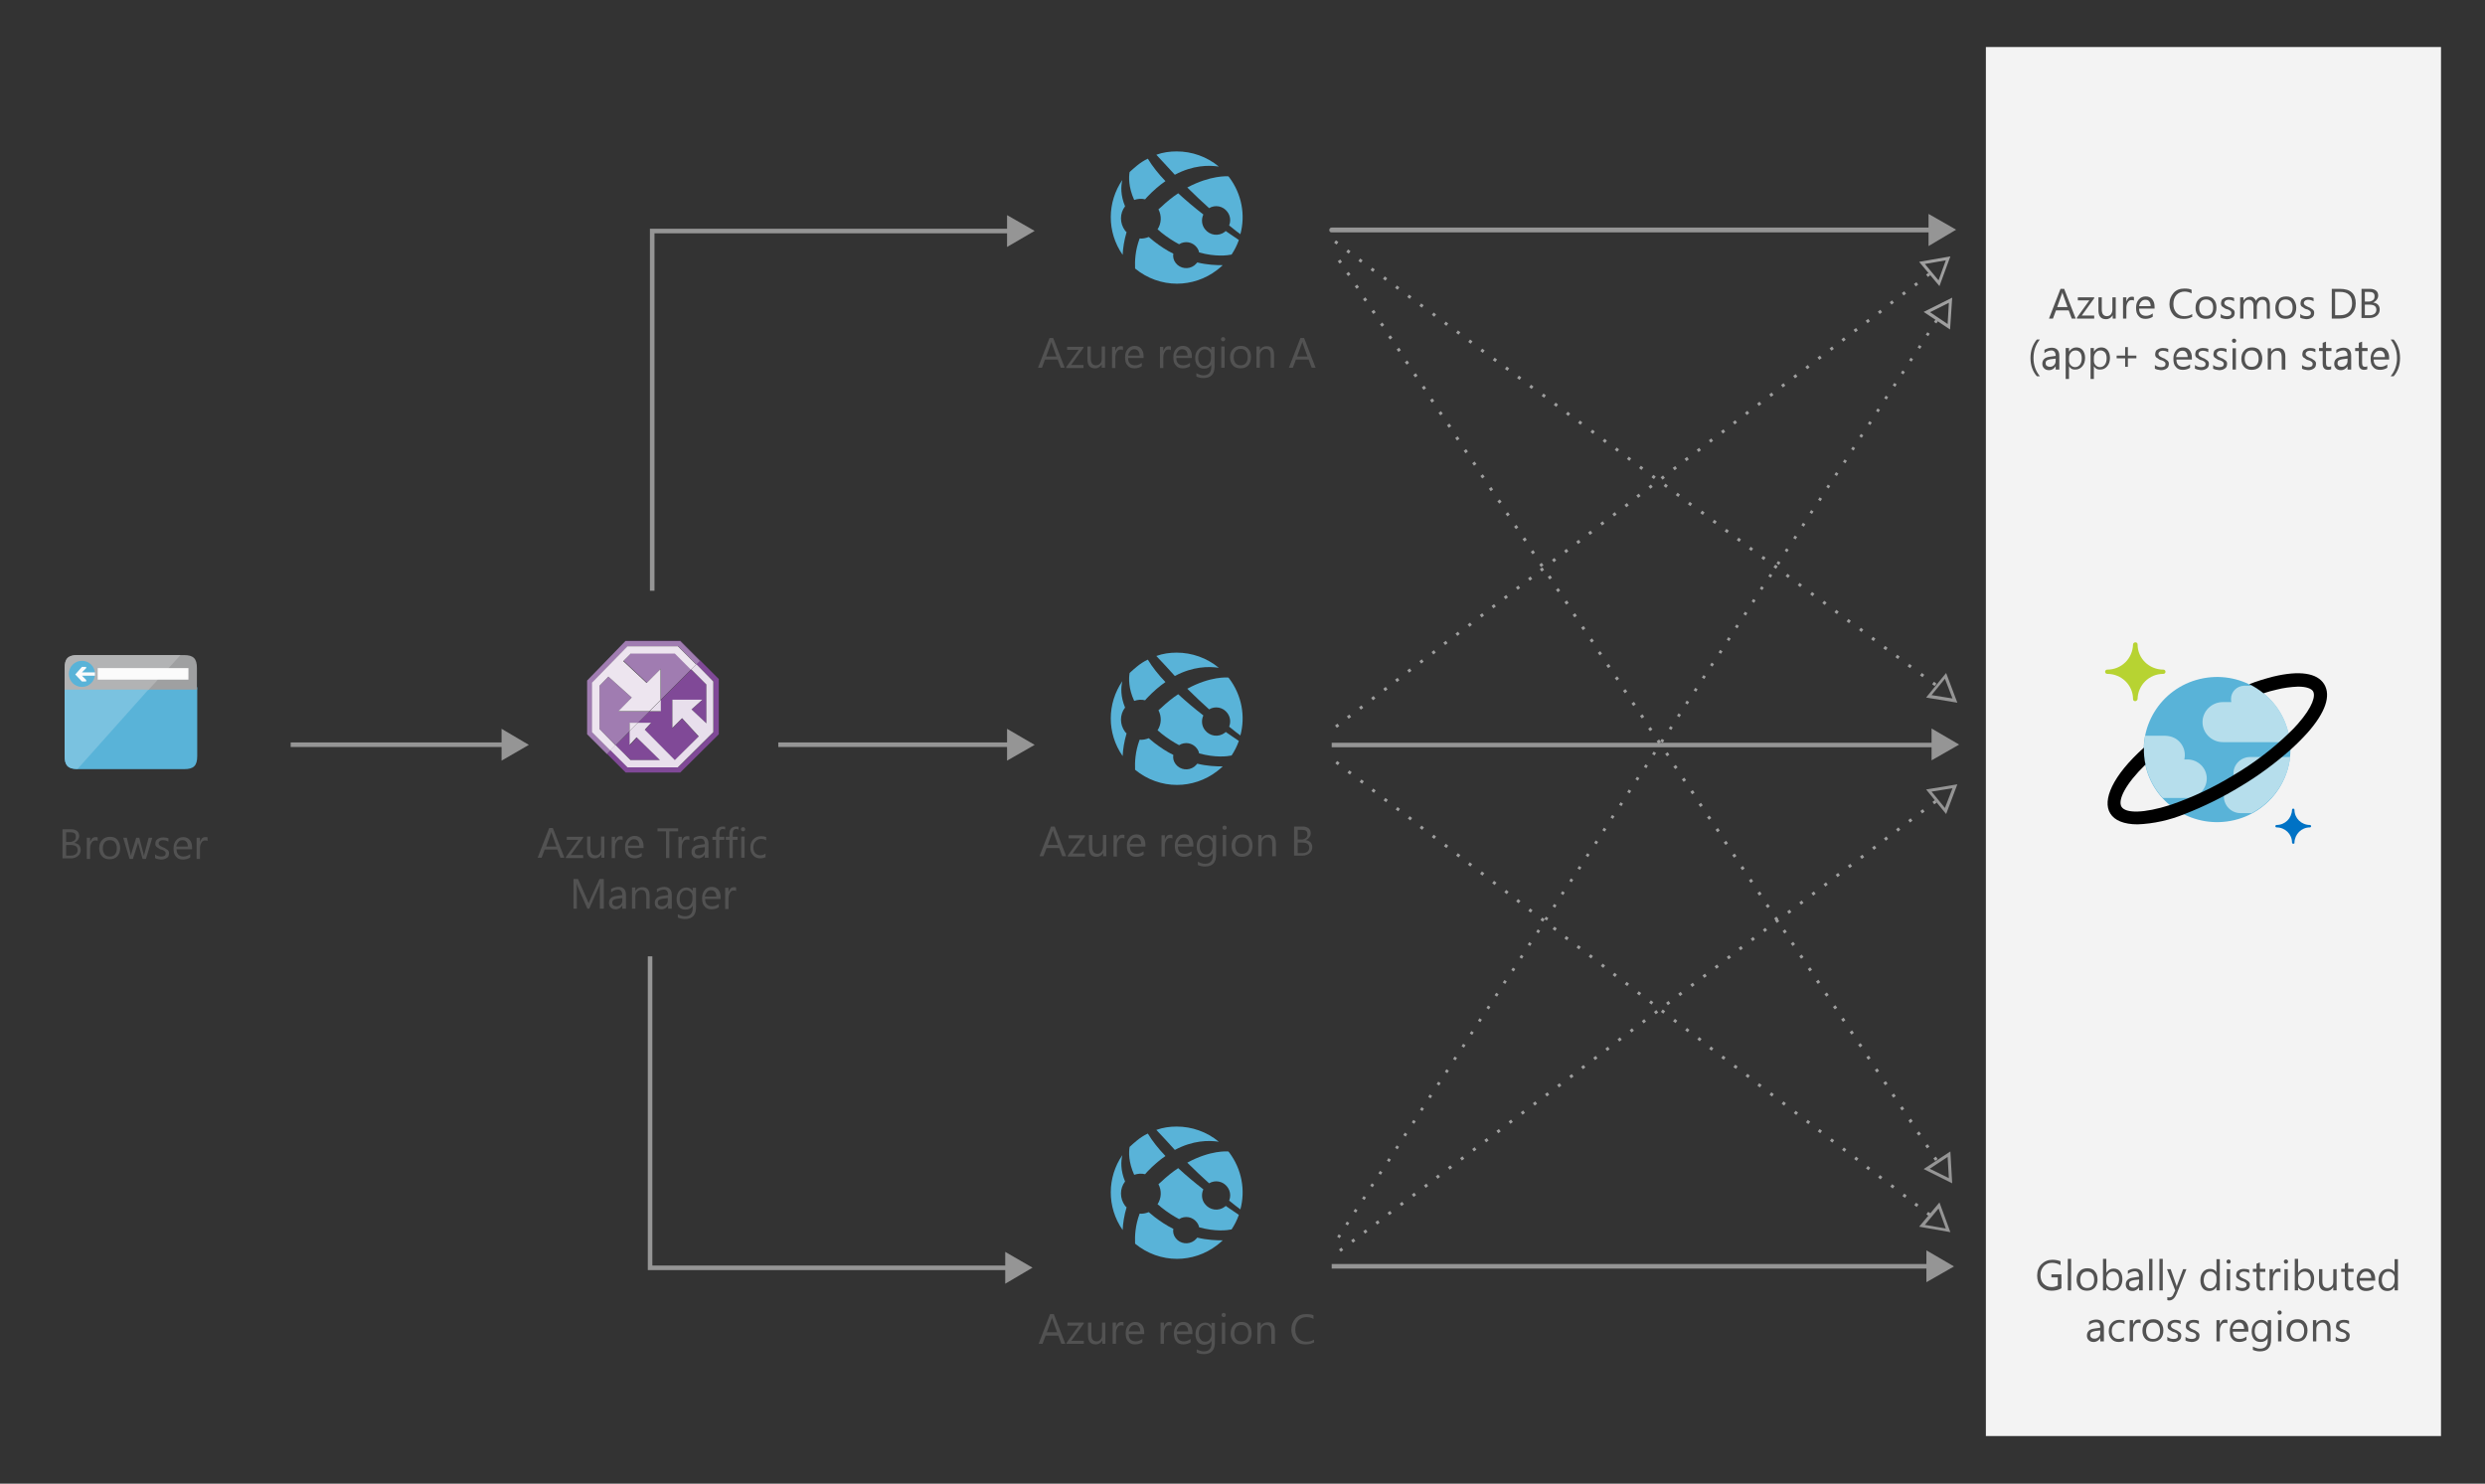<svg class="architecture-diagram" aria-labelledby="globally-distributed-mission-critical-applications-using-cosmos-db" fill="none" height="489" viewbox="0 0 819 489" width="819" xmlns="http://www.w3.org/2000/svg"><rect width="100%" height="100%" fill="#333333" stroke="none"/><title id="globally-distributed-mission-critical-applications-using-cosmos-db">Globally distributed mission-critical applications using Cosmos DB</title><desc>Guarantee access to users around the world with the high-availability and low-latency capabilities built into Microsofts global data centres.</desc><path d="M804.5 15.5H654.5V473.3H804.5V15.5Z" fill="#F3F3F3"></path><path d="M21.3 226.5V249.2C21.3 252.3 22.4 253.5 25.6 253.5H60.7C63.8 253.5 65 252.4 65 249.2V226.5H21.3Z" fill="#59B3D8"></path><path d="M64.9 227.3V220.2C64.9 217.1 63.8 215.9 60.6 215.9H25.6C22.5 215.9 21.3 217 21.3 220.2V227.3H64.9Z" fill="#9FA0A1"></path><path d="M59.5 215.9H25.6C22.5 215.9 21.3 217 21.3 220.2V227.4H48.9L59.5 215.9Z" fill="#B2B3B4"></path><path d="M25.6 253.4H25C22.3 253.3 21.3 252.1 21.3 249.1V227.3H48.9L25.6 253.4Z" fill="#7AC2E0"></path><path d="M32.2 224H62.1V220.2H32.2V224Z" fill="#FBFBFB"></path><path d="M27 217.8C29.4 217.8 31.3 219.7 31.3 222.1C31.3 224.5 29.4 226.4 27 226.4C24.6 226.4 22.7 224.5 22.7 222.1C22.7 219.7 24.6 217.8 27 217.8Z" fill="#59B3D8"></path><path d="M31.2 221.6H27L28.4 220.2V219.8H27L24.8 222.3L27 224.6H28.4V224.1L27 222.7H31.3V221.6H31.2Z" fill="#FBFBFB"></path><path d="M206.2 211.2H224.2L230.7 217.7L229.5 218.9L235.2 224.6V241.3L223.5 252.9H206.9L201.2 247.2L200 248.4L206.2 254.6H224.2L236.9 242V223.8L230.7 217.6L224.2 211.1H206.2V211.2Z" fill="#804997"></path><path d="M227.9 233.8L232.8 238.4V225.6L227.8 220.7L217.7 230.8V234.5H214L210.2 238.3H214.6L212.5 240.6L222.3 250.6H222.4L230.3 242.8L224.8 236.8L221.6 240V230.7H231.5L227.9 233.8Z" fill="#804997"></path><path d="M202.9 245.6L205.8 248.5L206.5 249.1L207.9 250.5H217.6L216.2 249.1L215.5 248.5L209.9 243.1L207.6 245.6V241L202.9 245.6Z" fill="#804997"></path><path d="M217.8 234.4V230.7L214.1 234.4H217.8Z" fill="#E8DFEC"></path><path d="M229.5 218.9L227.8 220.6L232.8 225.6V238.4L227.9 233.8L231.5 230.6H221.6V239.9L224.8 236.7L230.3 242.7L222.4 250.5L212.5 240.5L214.6 238.2H210.2L207.5 240.9V245.5L209.8 243L217.5 250.5H207.8L202.8 245.5L201.1 247.2L206.8 252.9H223.4L235.1 241.3V224.6L229.5 218.9Z" fill="#E8DFEC"></path><path d="M193.5 242L195.1 243.6L193.5 242Z" fill="white"></path><path d="M195.2 243.7L200 248.5L195.2 243.7Z" fill="white"></path><path d="M206.2 211.2L193.5 224.3V242L200 248.5L201.2 247.3L195.2 241.3V225L206.9 213H223.5L229.5 219L230.7 217.8L224.2 211.3H206.2V211.2Z" fill="#A07CB1"></path><path d="M208.2 229.9L200.5 223L197.6 226V240.3L202.9 245.6L207.5 241V238.3H210.2L214 234.5H203.8L208.2 229.9Z" fill="#A07CB1"></path><path d="M208 215.3L205.5 217.8L213.2 225L217.8 220.4V230.6L227.9 220.5L222.6 215.2H208V215.3Z" fill="#A07CB1"></path><path d="M197.6 240.3V226L200.5 223L208.2 229.9L203.8 234.4H214L217.7 230.7V220.5L213.1 225.1L205.4 217.9L207.9 215.4H222.4L227.7 220.7L229.4 219L223.4 213H206.8L195.1 225V241.3L201.1 247.3L202.8 245.6L197.6 240.3Z" fill="#EDE5EF"></path><path d="M207.5 240.9L210.2 238.2H207.5V240.9Z" fill="#EDE5EF"></path><path d="M373.8 65.9C375 65.5 376.2 65.4 377.4 65.7C377.6 65.4 377.9 65.2 378.1 64.9C380.1 62.8 382.2 61 384.1 59.7C381.8 57.3 379.8 54.8 378.3 52.3C377 52.9 375.8 53.7 374.7 54.6C373.8 55.3 373.1 56 372.3 56.7C372 58.3 371.9 61.7 373.8 65.9Z" fill="#59B3D8"></path><path d="M387.2 57.6C393.2 54.4 398.4 54.4 401.7 54.9C397.7 51.6 392.8 49.9 387.8 49.9C385.6 49.9 383.3 50.2 381.1 51C383.3 53.3 385.3 55.6 387.2 57.6Z" fill="#59B3D8"></path><path d="M370.8 76C369 73.6 369 70.3 370.8 68C369.3 64.4 369.4 61.4 369.9 59.3C364.9 66.6 364.7 76.4 370 84C370.1 81.8 370.5 79.2 371.3 76.5C371.1 76.4 371 76.2 370.8 76Z" fill="#59B3D8"></path><path d="M391.3 61.8C393.9 64.4 396.3 66.6 398.5 68.6C400.5 67.4 403.1 67.9 404.5 69.8C405.5 71.1 405.7 72.8 405.1 74.3C406.8 75.7 408 76.6 408.8 77.2C410.5 70.9 409.3 64 405.1 58.4C405 58.3 404.9 58.2 404.8 58.1C404.5 58.1 399 57.7 391.3 61.8Z" fill="#59B3D8"></path><path d="M403.7 76.4C401.6 78 398.7 77.6 397.1 75.5C396 74.1 395.9 72.2 396.6 70.7C393.9 68.6 391 66.2 388.3 63.7C388.2 63.6 388.2 63.6 388.1 63.5C388.2 63.6 388.2 63.6 388.3 63.7C386.5 64.9 384.6 66.4 382.6 68.3C382.3 68.5 382.1 68.8 381.8 69C382.9 71.1 382.8 73.6 381.5 75.6C381.9 75.9 382.3 76.2 382.7 76.6C384.7 78.2 386.7 79.5 388.6 80.5C390.5 79.3 393 79.7 394.4 81.5C394.8 82 395.1 82.6 395.2 83.2C400.6 84.7 404.5 84.2 405.9 83.9C406.9 82.4 407.7 80.8 408.3 79.1C407.5 78.5 406 77.6 403.9 76.1C403.9 76.2 403.8 76.3 403.7 76.4Z" fill="#59B3D8"></path><path d="M393.6 87.5C391.7 88.9 389 88.6 387.5 86.7C386.8 85.8 386.5 84.7 386.7 83.6C384.6 82.6 382.5 81.2 380.4 79.6C379.8 79.1 379.2 78.6 378.6 78.1C377.6 78.5 376.6 78.7 375.6 78.6C374.1 82.6 374 86.1 374.1 88.5C378.1 91.8 383 93.5 387.9 93.5C392.5 93.5 397.2 92 401.1 89C401.8 88.5 402.4 87.9 403 87.4C400.8 87.4 397.9 87.3 394.6 86.5C394.3 86.8 394 87.2 393.6 87.5Z" fill="#59B3D8"></path><path d="M373.8 231C375 230.6 376.2 230.5 377.4 230.8C377.6 230.5 377.9 230.3 378.1 230C380.1 227.9 382.2 226.1 384.1 224.8C381.8 222.4 379.8 219.9 378.3 217.4C377 218 375.8 218.8 374.7 219.7C373.8 220.4 373.1 221.1 372.3 221.8C372 223.5 371.9 226.9 373.8 231Z" fill="#59B3D8"></path><path d="M387.2 222.8C393.2 219.6 398.4 219.6 401.7 220.1C397.7 216.8 392.8 215.1 387.8 215.1C385.6 215.1 383.3 215.4 381.1 216.2C383.3 218.5 385.3 220.7 387.2 222.8Z" fill="#59B3D8"></path><path d="M370.8 241.2C369 238.8 369 235.5 370.8 233.2C369.3 229.6 369.4 226.6 369.9 224.5C364.9 231.8 364.7 241.6 370 249.2C370.1 247 370.5 244.4 371.3 241.7C371.1 241.6 371 241.4 370.8 241.2Z" fill="#59B3D8"></path><path d="M391.3 227C393.9 229.6 396.3 231.8 398.5 233.8C400.5 232.6 403.1 233.1 404.5 235C405.5 236.3 405.7 238 405.1 239.5C406.8 240.9 408 241.8 408.8 242.4C410.5 236.1 409.3 229.2 405.1 223.6C405 223.5 404.9 223.4 404.8 223.3C404.5 223.3 399 222.8 391.3 227Z" fill="#59B3D8"></path><path d="M403.7 241.5C401.6 243.1 398.7 242.7 397.1 240.6C396 239.2 395.9 237.3 396.6 235.8C393.9 233.7 391 231.3 388.3 228.8C388.2 228.7 388.2 228.7 388.1 228.6C388.2 228.7 388.2 228.7 388.3 228.8C386.5 230 384.6 231.5 382.6 233.4C382.3 233.6 382.1 233.9 381.8 234.1C382.9 236.2 382.8 238.7 381.5 240.7C381.9 241 382.3 241.3 382.7 241.7C384.7 243.3 386.7 244.6 388.6 245.6C390.5 244.4 393 244.8 394.4 246.6C394.8 247.1 395.1 247.7 395.2 248.3C400.6 249.8 404.5 249.3 405.9 249C406.9 247.5 407.7 245.9 408.3 244.2C407.5 243.6 406 242.7 403.9 241.2C403.9 241.4 403.8 241.5 403.7 241.5Z" fill="#59B3D8"></path><path d="M393.6 252.7C391.7 254.1 389 253.8 387.5 251.9C386.8 251 386.5 249.9 386.7 248.8C384.6 247.8 382.5 246.4 380.4 244.8C379.8 244.3 379.2 243.8 378.6 243.3C377.6 243.7 376.6 243.9 375.6 243.8C374.1 247.8 374 251.3 374.1 253.7C378.1 257 383 258.7 387.9 258.7C392.5 258.7 397.2 257.2 401.1 254.2C401.8 253.7 402.4 253.1 403 252.6C400.8 252.6 397.9 252.5 394.6 251.7C394.3 252 394 252.4 393.6 252.7Z" fill="#59B3D8"></path><path d="M373.8 387.2C375 386.8 376.2 386.7 377.4 387C377.6 386.7 377.9 386.5 378.1 386.2C380.1 384.1 382.2 382.3 384.1 381C381.8 378.6 379.8 376.1 378.3 373.6C377 374.2 375.8 375 374.7 375.9C373.8 376.6 373.1 377.3 372.3 378C372 379.7 371.9 383 373.8 387.2Z" fill="#59B3D8"></path><path d="M387.2 379C393.2 375.8 398.4 375.8 401.7 376.3C397.7 373 392.8 371.3 387.8 371.3C385.6 371.3 383.3 371.6 381.1 372.4C383.3 374.7 385.3 376.9 387.2 379Z" fill="#59B3D8"></path><path d="M370.8 397.4C369 395 369 391.7 370.8 389.4C369.3 385.8 369.4 382.8 369.9 380.7C364.9 388 364.7 397.8 370 405.4C370.1 403.2 370.5 400.6 371.3 397.9C371.1 397.8 371 397.6 370.8 397.4Z" fill="#59B3D8"></path><path d="M391.3 383.2C393.9 385.8 396.3 388 398.5 390C400.5 388.8 403.1 389.3 404.5 391.2C405.5 392.5 405.7 394.2 405.1 395.7C406.8 397.1 408 398 408.8 398.6C410.5 392.3 409.3 385.4 405.1 379.8C405 379.7 404.9 379.6 404.8 379.5C404.5 379.5 399 379 391.3 383.2Z" fill="#59B3D8"></path><path d="M403.7 397.7C401.6 399.3 398.7 398.9 397.1 396.8C396 395.4 395.9 393.5 396.6 392C393.9 389.9 391 387.5 388.3 385C388.2 384.9 388.2 384.9 388.1 384.8C388.2 384.9 388.2 384.9 388.3 385C386.5 386.2 384.6 387.7 382.6 389.6C382.3 389.8 382.1 390.1 381.8 390.3C382.9 392.4 382.8 394.9 381.5 396.9C381.9 397.2 382.3 397.5 382.7 397.9C384.7 399.5 386.7 400.8 388.6 401.8C390.5 400.6 393 401 394.4 402.8C394.8 403.3 395.1 403.9 395.2 404.5C400.6 406 404.5 405.5 405.9 405.2C406.9 403.7 407.7 402.1 408.3 400.4C407.5 399.8 406 398.9 403.9 397.4C403.9 397.6 403.8 397.7 403.7 397.7Z" fill="#59B3D8"></path><path d="M393.6 408.9C391.7 410.3 389 410 387.5 408.1C386.8 407.2 386.5 406.1 386.7 405C384.6 404 382.5 402.6 380.4 401C379.8 400.5 379.2 400 378.6 399.5C377.6 399.9 376.6 400.1 375.6 400C374.1 404 374 407.5 374.1 409.9C378.1 413.2 383 414.9 387.9 414.9C392.5 414.9 397.2 413.4 401.1 410.4C401.8 409.9 402.4 409.3 403 408.8C400.8 408.8 397.9 408.7 394.6 407.9C394.3 408.2 394 408.6 393.6 408.9Z" fill="#59B3D8"></path><path d="M754.2 241.4C757.3 254.2 749.4 267.2 736.4 270.3C723.4 273.4 710.3 265.5 707.2 252.7C704.1 239.9 712 226.9 725 223.8C737.9 220.7 751 228.5 754.1 241.3C754.2 241.3 754.2 241.4 754.2 241.4Z" fill="#59B3D8"></path><path d="M727.3 256.6C727.3 253.1 724.4 250.3 720.9 250.3H719.9C720.7 246.9 718.6 243.5 715.2 242.7C714.7 242.6 714.2 242.5 713.7 242.5H707C705.6 249.9 707.7 257.4 712.8 263H720.9C724.4 263 727.3 260.1 727.3 256.6Z" fill="#B6DEEC"></path><path d="M735.3 230.3C735.3 230.7 735.3 231 735.4 231.4H732.6C728.9 231.4 725.9 234.4 725.9 238C725.9 241.6 728.9 244.6 732.6 244.6H754.7C754 236.7 749.3 229.7 742.2 226H739.6C737.2 226.1 735.3 228 735.3 230.3Z" fill="#B6DEEC"></path><path d="M754.8 249.5H741.6C738.6 249.5 736.1 251.9 736.1 254.9C736.1 255.8 736.3 256.7 736.8 257.5C733.9 258.4 732.3 261.4 733.2 264.2C733.9 266.4 736 268 738.4 268H742.1C749.1 264.3 753.9 257.4 754.8 249.5Z" fill="#B6DEEC"></path><path d="M703.7 231.1C703.3 231.1 703 230.8 703 230.4C703 225.8 699.2 222.1 694.5 222.1C694.1 222.1 693.8 221.8 693.8 221.4C693.8 221 694.1 220.7 694.5 220.7C699.2 220.7 702.9 217 703 212.4C703 212 703.4 211.7 703.8 211.7C704.2 211.7 704.5 212 704.5 212.4C704.5 217 708.3 220.7 713 220.7C713.4 220.7 713.7 221 713.7 221.4C713.7 221.8 713.4 222.1 713 222.1C708.3 222.1 704.6 225.8 704.5 230.4C704.4 230.8 704.1 231.1 703.7 231.1Z" fill="#B7D332"></path><path d="M755.8 278.1C755.6 278.1 755.4 277.9 755.4 277.7C755.4 274.9 753.1 272.7 750.3 272.7C750.1 272.7 749.9 272.5 749.9 272.3C749.9 272.1 750.1 271.9 750.3 271.9C753.1 271.9 755.3 269.7 755.4 266.9C755.4 266.7 755.6 266.5 755.8 266.5C756 266.5 756.2 266.7 756.2 266.9C756.2 269.7 758.5 271.9 761.3 271.9C761.5 271.9 761.7 272.1 761.7 272.3C761.7 272.5 761.5 272.7 761.3 272.7C758.5 272.7 756.3 274.9 756.2 277.7C756.3 277.9 756.1 278.1 755.8 278.1Z" fill="#0072C5"></path><path d="M766 225.5C763.7 221.8 757.9 220.9 749.2 223C746.5 223.7 743.8 224.5 741.3 225.5C743 226.3 744.5 227.3 746 228.5C747.5 228 748.9 227.6 750.3 227.3C752.6 226.7 755 226.4 757.4 226.3C760.2 226.3 761.8 227 762.3 227.8C763.2 229.2 762.4 232.8 757.3 238.6C756.4 239.6 755.4 240.7 754.3 241.7C748.8 247 742.7 251.6 736.1 255.5C729.6 259.5 722.6 262.8 715.3 265.3C706.5 268.1 700.6 268.1 699.2 265.9C697.9 263.7 700.5 258.4 707.1 252C706.7 250.2 706.5 248.3 706.6 246.4C696.2 255.7 692.8 263.8 695.5 268.1C696.9 270.4 700 271.7 704.5 271.7C709.8 271.5 715.1 270.3 720 268.3C726.4 265.8 732.5 262.8 738.4 259.2C744.3 255.7 749.8 251.6 754.9 247.1C756.9 245.3 758.8 243.4 760.6 241.4C766.4 234.8 768.3 229.3 766 225.5Z" fill="black"></path><path d="M684.1 105H682.8L681.8 102.3H677.6L676.6 105H675.3L679.1 95.2H680.3L684.1 105ZM681.4 101.2L679.9 97C679.8 96.9 679.8 96.6 679.7 96.3C679.7 96.6 679.6 96.8 679.5 97L678 101.2H681.4Z" fill="#525252"></path><path d="M690.2 98.3L686.1 104H690.2V105H684.5V104.7L688.6 99H684.8V98H690.2V98.3Z" fill="#525252"></path><path d="M697.4 105H696.3V103.9C695.8 104.7 695.1 105.2 694.1 105.2C692.4 105.2 691.6 104.2 691.6 102.2V98H692.7V102C692.7 103.5 693.3 104.2 694.4 104.2C694.9 104.2 695.4 104 695.7 103.6C696 103.2 696.2 102.7 696.2 102V98H697.3V105H697.4Z" fill="#525252"></path><path d="M703.3 99.1C703.1 98.9 702.8 98.9 702.5 98.9C702 98.9 701.6 99.1 701.3 99.6C701 100.1 700.8 100.7 700.8 101.4V105H699.7V98H700.8V99.4C701 98.9 701.2 98.5 701.5 98.2C701.8 97.9 702.2 97.8 702.6 97.8C702.9 97.8 703.1 97.8 703.3 97.9V99.1V99.1Z" fill="#525252"></path><path d="M709.9 101.7H705C705 102.5 705.2 103.1 705.6 103.5C706 103.9 706.6 104.1 707.3 104.1C708.1 104.1 708.8 103.8 709.5 103.3V104.4C708.9 104.8 708.1 105.1 707.1 105.1C706.1 105.1 705.3 104.8 704.8 104.1C704.2 103.5 704 102.6 704 101.4C704 100.3 704.3 99.4 704.9 98.7C705.5 98 706.3 97.7 707.2 97.7C708.1 97.7 708.8 98 709.3 98.6C709.8 99.2 710.1 100 710.1 101.1V101.7H709.9ZM708.8 100.8C708.8 100.2 708.6 99.6 708.3 99.3C708 98.9 707.6 98.8 707 98.8C706.5 98.8 706 99 705.7 99.4C705.3 99.8 705.1 100.3 705 100.9H708.8V100.8Z" fill="#525252"></path><path d="M722.3 104.5C721.6 104.9 720.7 105.1 719.6 105.1C718.2 105.1 717.1 104.7 716.3 103.8C715.5 102.9 715 101.7 715 100.3C715 98.7 715.5 97.5 716.4 96.5C717.3 95.5 718.5 95.1 720 95.1C720.9 95.1 721.7 95.2 722.3 95.5V96.7C721.6 96.3 720.8 96.1 720 96.1C718.9 96.1 718 96.5 717.3 97.2C716.6 98 716.3 99 716.3 100.2C716.3 101.4 716.6 102.3 717.3 103.1C718 103.8 718.8 104.2 719.9 104.2C720.9 104.2 721.7 104 722.5 103.5V104.5H722.3Z" fill="#525252"></path><path d="M727 105.1C726 105.1 725.1 104.8 724.5 104.1C723.9 103.4 723.6 102.6 723.6 101.5C723.6 100.3 723.9 99.4 724.6 98.7C725.2 98 726.1 97.7 727.2 97.7C728.2 97.7 729.1 98 729.6 98.7C730.2 99.3 730.5 100.2 730.5 101.4C730.5 102.5 730.2 103.4 729.6 104.1C729 104.8 728.1 105.1 727 105.1ZM727.1 98.7C726.4 98.7 725.8 98.9 725.4 99.4C725 99.9 724.8 100.6 724.8 101.4C724.8 102.2 725 102.9 725.4 103.4C725.8 103.9 726.4 104.1 727.1 104.1C727.8 104.1 728.4 103.9 728.8 103.4C729.2 102.9 729.4 102.3 729.4 101.4C729.4 100.5 729.2 99.9 728.8 99.4C728.4 99 727.9 98.7 727.1 98.7Z" fill="#525252"></path><path d="M731.9 104.7V103.5C732.5 104 733.2 104.2 733.9 104.2C734.9 104.2 735.4 103.9 735.4 103.2C735.4 103 735.4 102.9 735.3 102.7C735.2 102.5 735.1 102.5 735 102.4C734.9 102.3 734.7 102.2 734.5 102.1C734.3 102 734.1 101.9 733.9 101.9C733.6 101.8 733.3 101.7 733.1 101.5C732.9 101.4 732.7 101.2 732.5 101.1C732.3 101 732.2 100.8 732.1 100.6C732 100.4 732 100.2 732 99.9C732 99.6 732.1 99.3 732.2 99C732.3 98.7 732.6 98.5 732.8 98.4C733 98.2 733.3 98.1 733.7 98C734 97.9 734.4 97.9 734.7 97.9C735.3 97.9 735.8 98 736.3 98.2V99.3C735.8 99 735.2 98.8 734.5 98.8C734.3 98.8 734.1 98.8 733.9 98.9C733.7 98.9 733.6 99 733.5 99.1C733.4 99.2 733.3 99.3 733.2 99.4C733.1 99.5 733.1 99.7 733.1 99.8C733.1 100 733.1 100.1 733.2 100.3C733.3 100.5 733.4 100.5 733.5 100.6C733.6 100.7 733.8 100.8 734 100.9C734.2 101 734.4 101.1 734.6 101.2C734.9 101.3 735.2 101.4 735.4 101.6C735.6 101.8 735.9 101.9 736 102C736.2 102.2 736.3 102.3 736.4 102.5C736.5 102.7 736.5 102.9 736.5 103.2C736.5 103.5 736.4 103.8 736.3 104.1C736.1 104.4 735.9 104.6 735.7 104.7C735.4 104.9 735.2 105 734.8 105.1C734.5 105.2 734.1 105.2 733.8 105.2C733.1 105.1 732.4 105 731.9 104.7Z" fill="#525252"></path><path d="M748.2 105H747.1V101C747.1 100.2 747 99.7 746.7 99.3C746.5 99 746.1 98.8 745.5 98.8C745 98.8 744.6 99 744.3 99.5C744 100 743.8 100.5 743.8 101.1V105.1H742.7V100.9C742.7 99.5 742.2 98.8 741.1 98.8C740.6 98.8 740.2 99 739.9 99.4C739.6 99.8 739.4 100.3 739.4 101V105H738.3V98H739.4V99.1C739.9 98.3 740.6 97.8 741.6 97.8C742.1 97.8 742.5 97.9 742.8 98.2C743.1 98.5 743.4 98.8 743.5 99.2C744 98.2 744.8 97.8 745.8 97.8C747.3 97.8 748.1 98.7 748.1 100.6V105H748.2Z" fill="#525252"></path><path d="M753.3 105.1C752.3 105.1 751.4 104.8 750.8 104.1C750.2 103.4 749.9 102.6 749.9 101.5C749.9 100.3 750.2 99.4 750.9 98.7C751.5 98 752.4 97.7 753.5 97.7C754.5 97.7 755.4 98 755.9 98.7C756.4 99.4 756.8 100.2 756.8 101.4C756.8 102.5 756.5 103.4 755.9 104.1C755.3 104.8 754.3 105.1 753.3 105.1ZM753.3 98.7C752.6 98.7 752 98.9 751.6 99.4C751.2 99.9 751 100.6 751 101.4C751 102.2 751.2 102.9 751.6 103.4C752 103.9 752.6 104.1 753.3 104.1C754 104.1 754.6 103.9 755 103.4C755.4 102.9 755.6 102.3 755.6 101.4C755.6 100.5 755.4 99.9 755 99.4C754.6 99 754.1 98.7 753.3 98.7Z" fill="#525252"></path><path d="M758.1 104.7V103.5C758.7 104 759.4 104.2 760.1 104.2C761.1 104.2 761.6 103.9 761.6 103.2C761.6 103 761.6 102.9 761.5 102.7C761.4 102.6 761.3 102.5 761.2 102.4C761.1 102.3 760.9 102.2 760.7 102.1C760.5 102 760.3 101.9 760.1 101.9C759.8 101.8 759.5 101.7 759.3 101.5C759.1 101.3 758.9 101.2 758.7 101.1C758.5 101 758.4 100.8 758.3 100.6C758.2 100.4 758.2 100.2 758.2 99.9C758.2 99.6 758.3 99.3 758.4 99C758.5 98.7 758.8 98.5 759 98.4C759.3 98.2 759.5 98.1 759.9 98C760.2 97.9 760.6 97.9 760.9 97.9C761.5 97.9 762 98 762.5 98.2V99.3C762 99 761.4 98.8 760.7 98.8C760.5 98.8 760.3 98.8 760.1 98.9C759.9 98.9 759.8 99 759.7 99.1C759.6 99.2 759.5 99.3 759.4 99.4C759.3 99.5 759.3 99.7 759.3 99.8C759.3 100 759.3 100.1 759.4 100.3C759.5 100.4 759.6 100.5 759.7 100.6C759.8 100.7 760 100.8 760.2 100.9C760.4 101 760.6 101.1 760.8 101.2C761.1 101.3 761.4 101.4 761.6 101.6C761.8 101.8 762.1 101.9 762.2 102C762.4 102.2 762.5 102.3 762.6 102.5C762.7 102.7 762.7 102.9 762.7 103.2C762.7 103.5 762.6 103.8 762.5 104.1C762.3 104.4 762.1 104.6 761.9 104.7C761.6 104.9 761.4 105 761 105.1C760.7 105.2 760.3 105.2 760 105.2C759.3 105.1 758.6 105 758.1 104.7Z" fill="#525252"></path><path d="M768.5 105V95.2H771.2C774.7 95.2 776.4 96.8 776.4 100C776.4 101.5 775.9 102.7 775 103.6C774.1 104.5 772.8 105 771.1 105H768.5ZM769.6 96.2V103.9H771.1C772.4 103.9 773.4 103.6 774.1 102.9C774.8 102.2 775.2 101.2 775.2 100C775.2 97.5 773.9 96.2 771.2 96.2H769.6Z" fill="#525252"></path><path d="M778.3 105V95.2H781.1C781.9 95.2 782.6 95.4 783.1 95.8C783.6 96.2 783.8 96.8 783.8 97.4C783.8 98 783.6 98.4 783.3 98.8C783 99.2 782.6 99.5 782.1 99.7C782.8 99.8 783.3 100 783.7 100.4C784.1 100.8 784.3 101.4 784.3 102C784.3 102.8 784 103.5 783.4 104C782.8 104.5 782 104.8 781.1 104.8H778.3V105ZM779.4 96.2V99.4H780.6C781.2 99.4 781.7 99.2 782.1 98.9C782.5 98.6 782.6 98.2 782.6 97.6C782.6 96.6 782 96.2 780.7 96.2H779.4ZM779.4 100.4V103.9H781C781.7 103.9 782.2 103.7 782.6 103.4C783 103.1 783.2 102.6 783.2 102.1C783.2 100.9 782.4 100.4 780.8 100.4H779.4Z" fill="#525252"></path><path d="M672.3 124H671.3C669.9 122.4 669.2 120.4 669.2 118C669.2 115.6 669.9 113.6 671.3 111.9H672.3C670.9 113.6 670.2 115.6 670.2 118C670.2 120.3 670.9 122.3 672.3 124Z" fill="#525252"></path><path d="M678.6 121.8H677.5V120.7C677 121.5 676.3 122 675.3 122C674.6 122 674.1 121.8 673.7 121.4C673.3 121 673.1 120.5 673.1 119.9C673.1 118.6 673.9 117.8 675.4 117.6L677.5 117.3C677.5 116.1 677 115.5 676.1 115.5C675.3 115.5 674.5 115.8 673.8 116.4V115.3C674.5 114.9 675.3 114.6 676.2 114.6C677.8 114.6 678.7 115.5 678.7 117.2V121.8H678.6ZM677.5 118.2L675.8 118.4C675.3 118.5 674.9 118.6 674.6 118.8C674.3 119 674.2 119.3 674.2 119.8C674.2 120.1 674.3 120.4 674.6 120.6C674.9 120.8 675.2 120.9 675.6 120.9C676.2 120.9 676.6 120.7 677 120.3C677.4 119.9 677.5 119.4 677.5 118.8V118.2V118.2Z" fill="#525252"></path><path d="M681.9 120.7V124.9H680.8V114.7H681.9V115.9C682.5 115 683.3 114.5 684.3 114.5C685.2 114.5 685.9 114.8 686.4 115.4C686.9 116 687.2 116.9 687.2 117.9C687.2 119.1 686.9 120 686.3 120.7C685.7 121.4 685 121.8 684 121.8C683.1 121.9 682.4 121.5 681.9 120.7ZM681.9 117.9V118.9C681.9 119.5 682.1 120 682.5 120.4C682.9 120.8 683.4 121 683.9 121C684.6 121 685.1 120.7 685.5 120.2C685.9 119.7 686.1 119 686.1 118C686.1 117.2 685.9 116.6 685.6 116.2C685.2 115.8 684.8 115.5 684.1 115.5C683.4 115.5 682.9 115.7 682.5 116.2C682.1 116.7 681.9 117.2 681.9 117.9Z" fill="#525252"></path><path d="M690.1 120.7V124.9H689V114.7H690.1V115.9C690.7 115 691.5 114.5 692.5 114.5C693.4 114.5 694.1 114.8 694.6 115.4C695.1 116 695.4 116.9 695.4 117.9C695.4 119.1 695.1 120 694.5 120.7C693.9 121.4 693.2 121.8 692.2 121.8C691.3 121.9 690.6 121.5 690.1 120.7ZM690.1 117.9V118.9C690.1 119.5 690.3 120 690.7 120.4C691.1 120.8 691.6 121 692.1 121C692.8 121 693.3 120.7 693.7 120.2C694.1 119.7 694.3 119 694.3 118C694.3 117.2 694.1 116.6 693.8 116.2C693.4 115.8 693 115.5 692.3 115.5C691.6 115.5 691.1 115.7 690.7 116.2C690.3 116.7 690.1 117.2 690.1 117.9Z" fill="#525252"></path><path d="M704.1 118.1H701.3V120.9H700.4V118.1H697.6V117.2H700.4V114.4H701.3V117.2H704.1V118.1Z" fill="#525252"></path><path d="M710.2 121.5V120.3C710.8 120.8 711.5 121 712.2 121C713.2 121 713.7 120.7 713.7 120C713.7 119.8 713.7 119.7 713.6 119.5C713.5 119.4 713.4 119.3 713.3 119.2C713.2 119.1 713 119 712.8 118.9C712.6 118.8 712.4 118.7 712.2 118.7C711.9 118.6 711.6 118.5 711.4 118.3C711.2 118.1 711 118 710.8 117.9C710.6 117.8 710.5 117.6 710.4 117.4C710.3 117.2 710.3 117 710.3 116.7C710.3 116.4 710.4 116.1 710.5 115.8C710.6 115.5 710.9 115.3 711.1 115.2C711.4 115 711.6 114.9 712 114.8C712.3 114.7 712.7 114.7 713 114.7C713.6 114.7 714.1 114.8 714.6 115V116.1C714.1 115.8 713.5 115.6 712.8 115.6C712.6 115.6 712.4 115.6 712.2 115.7C712 115.7 711.9 115.8 711.8 115.9C711.7 116 711.6 116.1 711.5 116.2C711.4 116.3 711.4 116.5 711.4 116.6C711.4 116.8 711.4 116.9 711.5 117.1C711.6 117.2 711.7 117.3 711.8 117.4C711.9 117.5 712.1 117.6 712.3 117.7C712.5 117.8 712.7 117.9 712.9 118C713.2 118.1 713.5 118.2 713.7 118.4C713.9 118.6 714.2 118.7 714.3 118.8C714.5 119 714.6 119.1 714.7 119.3C714.8 119.5 714.8 119.7 714.8 120C714.8 120.3 714.7 120.6 714.6 120.9C714.4 121.2 714.2 121.4 714 121.5C713.7 121.7 713.5 121.8 713.1 121.9C712.8 122 712.4 122 712.1 122C711.3 121.9 710.7 121.8 710.2 121.5Z" fill="#525252"></path><path d="M722.2 118.5H717.3C717.3 119.3 717.5 119.9 717.9 120.3C718.3 120.7 718.9 120.9 719.6 120.9C720.4 120.9 721.1 120.6 721.8 120.1V121.2C721.2 121.6 720.4 121.9 719.4 121.9C718.4 121.9 717.6 121.6 717.1 120.9C716.5 120.3 716.3 119.4 716.3 118.2C716.3 117.1 716.6 116.2 717.2 115.5C717.8 114.8 718.6 114.5 719.5 114.5C720.4 114.5 721.1 114.8 721.6 115.4C722.1 116 722.4 116.8 722.4 117.9V118.5H722.2ZM721 117.6C721 117 720.8 116.4 720.5 116.1C720.2 115.7 719.8 115.6 719.2 115.6C718.7 115.6 718.2 115.8 717.9 116.2C717.5 116.6 717.3 117.1 717.2 117.7H721V117.6Z" fill="#525252"></path><path d="M723.4 121.5V120.3C724 120.8 724.7 121 725.4 121C726.4 121 726.9 120.7 726.9 120C726.9 119.8 726.9 119.7 726.8 119.5C726.7 119.4 726.6 119.3 726.5 119.2C726.4 119.1 726.2 119 726 118.9C725.8 118.8 725.6 118.7 725.4 118.7C725.1 118.6 724.8 118.5 724.6 118.3C724.4 118.1 724.2 118 724 117.9C723.8 117.8 723.7 117.6 723.6 117.4C723.5 117.2 723.5 117 723.5 116.7C723.5 116.4 723.6 116.1 723.7 115.8C723.8 115.5 724.1 115.3 724.3 115.2C724.6 115 724.8 114.9 725.2 114.8C725.5 114.7 725.9 114.7 726.2 114.7C726.8 114.7 727.3 114.8 727.8 115V116.1C727.3 115.8 726.7 115.6 726 115.6C725.8 115.6 725.6 115.6 725.4 115.7C725.2 115.7 725.1 115.8 725 115.9C724.9 116 724.8 116.1 724.7 116.2C724.6 116.3 724.6 116.5 724.6 116.6C724.6 116.8 724.6 116.9 724.7 117.1C724.8 117.2 724.9 117.3 725 117.4C725.1 117.5 725.3 117.6 725.5 117.7C725.7 117.8 725.9 117.9 726.1 118C726.4 118.1 726.7 118.2 726.9 118.4C727.1 118.6 727.4 118.7 727.5 118.8C727.7 119 727.8 119.1 727.9 119.3C728 119.5 728 119.7 728 120C728 120.3 727.9 120.6 727.8 120.9C727.6 121.2 727.4 121.4 727.2 121.5C726.9 121.7 726.7 121.8 726.3 121.9C726 122 725.6 122 725.3 122C724.6 121.9 724 121.8 723.4 121.5Z" fill="#525252"></path><path d="M729.4 121.5V120.3C730 120.8 730.7 121 731.4 121C732.4 121 732.9 120.7 732.9 120C732.9 119.8 732.9 119.7 732.8 119.5C732.7 119.3 732.6 119.3 732.5 119.2C732.4 119.1 732.2 119 732 118.9C731.8 118.8 731.6 118.7 731.4 118.7C731.1 118.6 730.8 118.5 730.6 118.3C730.4 118.2 730.2 118 730 117.9C729.8 117.8 729.7 117.6 729.6 117.4C729.5 117.2 729.5 117 729.5 116.7C729.5 116.4 729.6 116.1 729.7 115.8C729.8 115.5 730.1 115.3 730.3 115.2C730.5 115 730.8 114.9 731.2 114.8C731.5 114.7 731.9 114.7 732.2 114.7C732.8 114.7 733.3 114.8 733.8 115V116.1C733.3 115.8 732.7 115.6 732 115.6C731.8 115.6 731.6 115.6 731.4 115.7C731.2 115.7 731.1 115.8 731 115.9C730.9 116 730.8 116.1 730.7 116.2C730.6 116.3 730.6 116.5 730.6 116.6C730.6 116.8 730.6 116.9 730.7 117.1C730.8 117.3 730.9 117.3 731 117.4C731.1 117.5 731.3 117.6 731.5 117.7C731.7 117.8 731.9 117.9 732.1 118C732.4 118.1 732.7 118.2 732.9 118.4C733.1 118.6 733.4 118.7 733.5 118.8C733.7 119 733.8 119.1 733.9 119.3C734 119.5 734 119.7 734 120C734 120.3 733.9 120.6 733.8 120.9C733.6 121.2 733.4 121.4 733.2 121.5C732.9 121.7 732.7 121.8 732.3 121.9C732 122 731.6 122 731.3 122C730.5 121.9 729.9 121.8 729.4 121.5Z" fill="#525252"></path><path d="M736.3 113C736.1 113 735.9 112.9 735.8 112.8C735.7 112.7 735.6 112.5 735.6 112.3C735.6 112.1 735.7 111.9 735.8 111.8C735.9 111.7 736.1 111.6 736.3 111.6C736.5 111.6 736.7 111.7 736.8 111.8C736.9 111.9 737 112.1 737 112.3C737 112.5 736.9 112.7 736.8 112.8C736.7 112.9 736.5 113 736.3 113ZM736.9 121.8H735.8V114.8H736.9V121.8Z" fill="#525252"></path><path d="M742.1 121.9C741.1 121.9 740.2 121.6 739.6 120.9C739 120.2 738.7 119.4 738.7 118.3C738.7 117.1 739 116.2 739.7 115.5C740.3 114.8 741.2 114.5 742.3 114.5C743.3 114.5 744.2 114.8 744.7 115.5C745.2 116.2 745.6 117 745.6 118.2C745.6 119.3 745.3 120.2 744.7 120.9C744.1 121.6 743.1 121.9 742.1 121.9ZM742.1 115.5C741.4 115.5 740.8 115.7 740.4 116.2C740 116.7 739.8 117.4 739.8 118.2C739.8 119 740 119.7 740.4 120.2C740.8 120.7 741.4 120.9 742.1 120.9C742.8 120.9 743.4 120.7 743.8 120.2C744.2 119.7 744.4 119.1 744.4 118.2C744.4 117.3 744.2 116.7 743.8 116.2C743.4 115.8 742.9 115.5 742.1 115.5Z" fill="#525252"></path><path d="M753.2 121.8H752V117.8C752 116.3 751.5 115.6 750.4 115.6C749.8 115.6 749.4 115.8 749 116.2C748.6 116.6 748.5 117.2 748.5 117.8V121.8H747.4V114.8H748.5V116C749 115.1 749.8 114.7 750.8 114.7C751.6 114.7 752.2 114.9 752.6 115.4C753 115.9 753.2 116.6 753.2 117.5V121.8V121.8Z" fill="#525252"></path><path d="M758.7 121.5V120.3C759.3 120.8 760 121 760.7 121C761.7 121 762.2 120.7 762.2 120C762.2 119.8 762.2 119.7 762.1 119.5C762 119.4 761.9 119.3 761.8 119.2C761.7 119.1 761.5 119 761.3 118.9C761.1 118.8 760.9 118.7 760.7 118.7C760.4 118.6 760.1 118.5 759.9 118.3C759.7 118.1 759.5 118 759.3 117.9C759.1 117.8 759 117.6 758.9 117.4C758.8 117.2 758.8 117 758.8 116.7C758.8 116.4 758.9 116.1 759 115.8C759.1 115.5 759.4 115.3 759.6 115.2C759.9 115 760.1 114.9 760.5 114.8C760.8 114.7 761.2 114.7 761.5 114.7C762.1 114.7 762.6 114.8 763.1 115V116.1C762.6 115.8 762 115.6 761.3 115.6C761.1 115.6 760.9 115.6 760.7 115.7C760.5 115.7 760.4 115.8 760.3 115.9C760.2 116 760.1 116.1 760 116.2C759.9 116.3 759.9 116.5 759.9 116.6C759.9 116.8 759.9 116.9 760 117.1C760.1 117.2 760.2 117.3 760.3 117.4C760.4 117.5 760.6 117.6 760.8 117.7C761 117.8 761.2 117.9 761.4 118C761.7 118.1 762 118.2 762.2 118.4C762.4 118.6 762.7 118.7 762.8 118.8C763 119 763.1 119.1 763.2 119.3C763.3 119.5 763.3 119.7 763.3 120C763.3 120.3 763.2 120.6 763.1 120.9C762.9 121.2 762.7 121.4 762.5 121.5C762.2 121.7 762 121.8 761.6 121.9C761.3 122 760.9 122 760.6 122C759.8 121.9 759.2 121.8 758.7 121.5Z" fill="#525252"></path><path d="M768.3 121.7C768 121.8 767.7 121.9 767.3 121.9C766.1 121.9 765.5 121.2 765.5 119.8V115.7H764.3V114.7H765.5V113L766.6 112.6V114.7H768.4V115.7H766.6V119.6C766.6 120.1 766.7 120.4 766.8 120.6C767 120.8 767.2 120.9 767.6 120.9C767.9 120.9 768.1 120.8 768.3 120.7V121.7V121.7Z" fill="#525252"></path><path d="M774.8 121.8H773.7V120.7C773.2 121.5 772.5 122 771.5 122C770.8 122 770.3 121.8 769.9 121.4C769.5 121 769.3 120.5 769.3 119.9C769.3 118.6 770.1 117.8 771.6 117.6L773.7 117.3C773.7 116.1 773.2 115.5 772.3 115.5C771.5 115.5 770.7 115.8 770 116.4V115.3C770.7 114.9 771.5 114.6 772.4 114.6C774 114.6 774.9 115.5 774.9 117.2V121.8H774.8ZM773.7 118.2L772 118.4C771.5 118.5 771.1 118.6 770.8 118.8C770.5 119 770.4 119.3 770.4 119.8C770.4 120.1 770.5 120.4 770.8 120.6C771 120.8 771.4 120.9 771.8 120.9C772.4 120.9 772.8 120.7 773.2 120.3C773.6 119.9 773.7 119.4 773.7 118.8V118.2V118.2Z" fill="#525252"></path><path d="M780.2 121.7C779.9 121.8 779.6 121.9 779.2 121.9C778 121.9 777.4 121.2 777.4 119.8V115.7H776.2V114.7H777.4V113L778.5 112.6V114.7H780.3V115.7H778.5V119.6C778.5 120.1 778.6 120.4 778.7 120.6C778.9 120.8 779.1 120.9 779.5 120.9C779.8 120.9 780 120.8 780.2 120.7V121.7V121.7Z" fill="#525252"></path><path d="M787.2 118.5H782.3C782.3 119.3 782.5 119.9 782.9 120.3C783.3 120.7 783.9 120.9 784.6 120.9C785.4 120.9 786.1 120.6 786.8 120.1V121.2C786.2 121.6 785.4 121.9 784.4 121.9C783.4 121.9 782.6 121.6 782.1 120.9C781.5 120.3 781.3 119.4 781.3 118.2C781.3 117.1 781.6 116.2 782.2 115.5C782.8 114.8 783.6 114.5 784.5 114.5C785.4 114.5 786.1 114.8 786.6 115.4C787.1 116 787.4 116.8 787.4 117.9V118.5H787.2ZM786 117.6C786 117 785.8 116.4 785.5 116.1C785.2 115.7 784.8 115.6 784.2 115.6C783.7 115.6 783.2 115.8 782.9 116.2C782.5 116.6 782.3 117.1 782.2 117.7H786V117.6Z" fill="#525252"></path><path d="M788.9 124H787.9C789.3 122.3 790 120.3 790 118C790 115.7 789.3 113.7 787.9 111.9H788.9C790.3 113.6 791 115.6 791 118C791 120.4 790.3 122.4 788.9 124Z" fill="#525252"></path><path d="M679.4 424.6C678.4 425.2 677.3 425.4 676.1 425.4C674.7 425.4 673.6 424.9 672.7 424C671.8 423.1 671.4 421.9 671.4 420.4C671.4 418.9 671.9 417.6 672.8 416.7C673.8 415.7 675 415.2 676.4 415.2C677.5 415.2 678.4 415.4 679.1 415.7V417C678.3 416.5 677.4 416.2 676.3 416.2C675.2 416.2 674.3 416.6 673.6 417.3C672.9 418.1 672.5 419 672.5 420.2C672.5 421.4 672.8 422.4 673.5 423.1C674.2 423.8 675 424.2 676.2 424.2C677 424.2 677.6 424 678.2 423.7V421H676.1V420H679.4V424.6V424.6Z" fill="#525252"></path><path d="M682.6 425.3H681.5V414.9H682.6V425.3Z" fill="#525252"></path><path d="M687.8 425.4C686.8 425.4 685.9 425.1 685.3 424.4C684.7 423.7 684.4 422.9 684.4 421.8C684.4 420.6 684.7 419.7 685.4 419C686 418.3 686.9 418 688 418C689 418 689.9 418.3 690.4 419C691 419.6 691.3 420.5 691.3 421.7C691.3 422.8 691 423.7 690.4 424.4C689.7 425.1 688.9 425.4 687.8 425.4ZM687.9 419.1C687.2 419.1 686.6 419.3 686.2 419.8C685.8 420.3 685.6 421 685.6 421.8C685.6 422.6 685.8 423.3 686.2 423.8C686.6 424.3 687.2 424.5 687.9 424.5C688.6 424.5 689.2 424.3 689.6 423.8C690 423.3 690.2 422.7 690.2 421.8C690.2 420.9 690 420.3 689.6 419.8C689.2 419.3 688.6 419.1 687.9 419.1Z" fill="#525252"></path><path d="M694.2 424.3V425.3H693.1V414.9H694.2V419.5C694.8 418.6 695.6 418.1 696.6 418.1C697.5 418.1 698.2 418.4 698.7 419C699.2 419.6 699.5 420.5 699.5 421.5C699.5 422.7 699.2 423.6 698.6 424.3C698 425 697.3 425.4 696.3 425.4C695.4 425.4 694.7 425.1 694.2 424.3ZM694.2 421.5V422.5C694.2 423.1 694.4 423.6 694.8 424C695.2 424.4 695.7 424.6 696.2 424.6C696.9 424.6 697.4 424.3 697.8 423.8C698.2 423.3 698.4 422.6 698.4 421.6C698.4 420.8 698.2 420.2 697.9 419.8C697.5 419.4 697.1 419.1 696.4 419.1C695.7 419.1 695.2 419.3 694.8 419.8C694.4 420.2 694.2 420.8 694.2 421.5Z" fill="#525252"></path><path d="M706.1 425.3H705V424.2C704.5 425 703.8 425.5 702.8 425.5C702.1 425.5 701.6 425.3 701.2 424.9C700.8 424.5 700.6 424 700.6 423.4C700.6 422.1 701.4 421.3 702.9 421.1L705 420.8C705 419.6 704.5 419 703.6 419C702.8 419 702 419.3 701.3 419.9V418.8C702 418.4 702.8 418.1 703.7 418.1C705.3 418.1 706.2 419 706.2 420.7V425.3H706.1ZM705 421.7L703.3 421.9C702.8 422 702.4 422.1 702.1 422.3C701.8 422.5 701.7 422.8 701.7 423.3C701.7 423.6 701.8 423.9 702.1 424.1C702.3 424.3 702.7 424.4 703.1 424.4C703.7 424.4 704.1 424.2 704.5 423.8C704.9 423.4 705 422.9 705 422.3V421.7V421.7Z" fill="#525252"></path><path d="M709.4 425.3H708.3V414.9H709.4V425.3Z" fill="#525252"></path><path d="M712.8 425.3H711.7V414.9H712.8V425.3Z" fill="#525252"></path><path d="M720.6 418.3L717.4 426.4C716.8 427.8 716 428.6 715 428.6C714.7 428.6 714.5 428.6 714.3 428.5V427.5C714.5 427.6 714.8 427.6 715 427.6C715.6 427.6 716 427.3 716.3 426.6L716.9 425.3L714.2 418.3H715.4L717.3 423.7C717.3 423.8 717.4 423.9 717.4 424.2C717.4 424.1 717.5 423.9 717.5 423.7L719.5 418.3H720.6Z" fill="#525252"></path><path d="M731.6 425.3H730.5V424.1C730 425 729.2 425.5 728.1 425.5C727.2 425.5 726.5 425.2 726 424.6C725.5 424 725.2 423.1 725.2 422C725.2 420.8 725.5 419.9 726.1 419.2C726.7 418.5 727.5 418.2 728.4 418.2C729.4 418.2 730.1 418.6 730.5 419.3V415H731.6V425.3ZM730.5 422.1V421.1C730.5 420.5 730.3 420.1 729.9 419.7C729.5 419.3 729.1 419.1 728.5 419.1C727.8 419.1 727.3 419.3 726.9 419.9C726.5 420.4 726.3 421.1 726.3 422C726.3 422.8 726.5 423.4 726.9 423.9C727.3 424.4 727.8 424.6 728.4 424.6C729 424.6 729.5 424.4 729.9 423.9C730.3 423.4 730.5 422.8 730.5 422.1Z" fill="#525252"></path><path d="M734.5 416.5C734.3 416.5 734.1 416.4 734 416.3C733.9 416.2 733.8 416 733.8 415.8C733.8 415.6 733.9 415.4 734 415.3C734.1 415.2 734.3 415.1 734.5 415.1C734.7 415.1 734.9 415.2 735 415.3C735.1 415.4 735.2 415.6 735.2 415.8C735.2 416 735.1 416.2 735 416.3C734.9 416.4 734.7 416.5 734.5 416.5ZM735 425.3H733.9V418.3H735V425.3Z" fill="#525252"></path><path d="M736.9 425V423.8C737.5 424.3 738.2 424.5 738.9 424.5C739.9 424.5 740.4 424.2 740.4 423.5C740.4 423.3 740.4 423.2 740.3 423C740.2 422.9 740.1 422.8 740 422.7C739.9 422.6 739.7 422.5 739.5 422.4C739.3 422.3 739.1 422.2 738.9 422.2C738.6 422.1 738.3 422 738.1 421.8C737.9 421.7 737.7 421.5 737.5 421.4C737.3 421.2 737.2 421.1 737.1 420.9C737 420.7 737 420.5 737 420.2C737 419.9 737.1 419.6 737.2 419.3C737.3 419 737.6 418.8 737.8 418.7C738 418.5 738.3 418.4 738.7 418.3C739 418.2 739.4 418.2 739.7 418.2C740.3 418.2 740.8 418.3 741.3 418.5V419.6C740.8 419.3 740.2 419.1 739.5 419.1C739.3 419.1 739.1 419.1 738.9 419.2C738.7 419.2 738.6 419.3 738.5 419.4C738.4 419.5 738.3 419.6 738.2 419.7C738.1 419.8 738.1 420 738.1 420.1C738.1 420.3 738.1 420.4 738.2 420.6C738.3 420.7 738.4 420.8 738.5 420.9C738.6 421 738.8 421.1 739 421.2C739.2 421.3 739.4 421.4 739.6 421.5C739.9 421.6 740.2 421.7 740.4 421.9C740.6 422 740.9 422.2 741 422.3C741.1 422.4 741.3 422.6 741.4 422.8C741.5 423 741.5 423.2 741.5 423.5C741.5 423.8 741.4 424.1 741.3 424.4C741.1 424.7 740.9 424.9 740.7 425C740.4 425.2 740.2 425.3 739.8 425.4C739.5 425.5 739.1 425.5 738.8 425.5C738 425.4 737.4 425.3 736.9 425Z" fill="#525252"></path><path d="M746.5 425.2C746.2 425.3 745.9 425.4 745.5 425.4C744.3 425.4 743.7 424.7 743.7 423.3V419.2H742.5V418.2H743.7V416.5L744.8 416.1V418.2H746.6V419.2H744.8V423.1C744.8 423.6 744.9 423.9 745 424.1C745.2 424.3 745.4 424.4 745.8 424.4C746.1 424.4 746.3 424.3 746.5 424.2V425.2V425.2Z" fill="#525252"></path><path d="M751.6 419.4C751.4 419.2 751.1 419.2 750.8 419.2C750.3 419.2 749.9 419.4 749.6 419.9C749.3 420.4 749.1 421 749.1 421.7V425.3H748V418.3H749.1V419.7C749.3 419.2 749.5 418.8 749.8 418.5C750.1 418.2 750.5 418.1 750.9 418.1C751.2 418.1 751.4 418.1 751.6 418.2V419.4V419.4Z" fill="#525252"></path><path d="M753.4 416.5C753.2 416.5 753 416.4 752.9 416.3C752.8 416.2 752.7 416 752.7 415.8C752.7 415.6 752.8 415.4 752.9 415.3C753 415.2 753.2 415.1 753.4 415.1C753.6 415.1 753.8 415.2 753.9 415.3C754 415.4 754.1 415.6 754.1 415.8C754.1 416 754 416.2 753.9 416.3C753.8 416.4 753.6 416.5 753.4 416.5ZM754 425.3H752.9V418.3H754V425.3Z" fill="#525252"></path><path d="M757.4 424.3V425.3H756.3V414.9H757.4V419.5C758 418.6 758.8 418.1 759.8 418.1C760.7 418.1 761.4 418.4 761.9 419C762.4 419.6 762.7 420.5 762.7 421.5C762.7 422.7 762.4 423.6 761.8 424.3C761.2 425 760.5 425.4 759.5 425.4C758.6 425.4 757.9 425.1 757.4 424.3ZM757.4 421.5V422.5C757.4 423.1 757.6 423.6 758 424C758.4 424.4 758.9 424.6 759.4 424.6C760.1 424.6 760.6 424.3 761 423.8C761.4 423.3 761.6 422.6 761.6 421.6C761.6 420.8 761.4 420.2 761.1 419.8C760.7 419.4 760.3 419.1 759.6 419.1C758.9 419.1 758.4 419.3 758 419.8C757.5 420.2 757.4 420.8 757.4 421.5Z" fill="#525252"></path><path d="M770.1 425.3H769V424.2C768.5 425 767.8 425.5 766.8 425.5C765.1 425.5 764.3 424.5 764.3 422.5V418.3H765.4V422.3C765.4 423.8 766 424.5 767.1 424.5C767.6 424.5 768.1 424.3 768.5 423.9C768.9 423.5 769 423 769 422.3V418.3H770.1V425.3Z" fill="#525252"></path><path d="M775.6 425.2C775.3 425.3 775 425.4 774.6 425.4C773.4 425.4 772.8 424.7 772.8 423.3V419.2H771.6V418.2H772.8V416.5L773.9 416.1V418.2H775.7V419.2H773.9V423.1C773.9 423.6 774 423.9 774.1 424.1C774.3 424.3 774.5 424.4 774.9 424.4C775.2 424.4 775.4 424.3 775.6 424.2V425.2V425.2Z" fill="#525252"></path><path d="M782.6 422.1H777.7C777.7 422.9 777.9 423.5 778.3 423.9C778.7 424.3 779.3 424.5 780 424.5C780.8 424.5 781.5 424.2 782.2 423.7V424.8C781.6 425.2 780.8 425.5 779.8 425.5C778.8 425.5 778 425.2 777.5 424.5C777 423.8 776.7 423 776.7 421.8C776.7 420.7 777 419.8 777.6 419.1C778.2 418.4 779 418.1 779.9 418.1C780.8 418.1 781.5 418.4 782 419C782.5 419.6 782.8 420.4 782.8 421.5V422.1H782.6ZM781.5 421.1C781.5 420.5 781.3 419.9 781 419.6C780.7 419.2 780.3 419.1 779.7 419.1C779.2 419.1 778.7 419.3 778.4 419.7C778 420.1 777.8 420.6 777.7 421.2H781.5V421.1Z" fill="#525252"></path><path d="M790.3 425.3H789.2V424.1C788.7 425 787.9 425.5 786.8 425.5C785.9 425.5 785.2 425.2 784.7 424.6C784.2 424 783.9 423.1 783.9 422C783.9 420.8 784.2 419.9 784.8 419.2C785.4 418.5 786.2 418.2 787.1 418.2C788.1 418.2 788.8 418.6 789.2 419.3V415H790.3V425.3ZM789.2 422.1V421.1C789.2 420.5 789 420.1 788.6 419.7C788.2 419.3 787.8 419.1 787.2 419.1C786.5 419.1 786 419.3 785.6 419.9C785.2 420.4 785 421.1 785 422C785 422.8 785.2 423.4 785.6 423.9C786 424.4 786.5 424.6 787.1 424.6C787.7 424.6 788.2 424.4 788.6 423.9C789 423.4 789.2 422.8 789.2 422.1Z" fill="#525252"></path><path d="M693.3 442.1H692.2V441C691.7 441.8 691 442.3 690 442.3C689.3 442.3 688.8 442.1 688.4 441.7C688 441.3 687.8 440.8 687.8 440.2C687.8 438.9 688.6 438.1 690.1 437.9L692.2 437.6C692.2 436.4 691.7 435.8 690.8 435.8C690 435.8 689.2 436.1 688.5 436.7V435.6C689.2 435.2 690 434.9 690.9 434.9C692.5 434.9 693.4 435.8 693.4 437.5V442.1H693.3ZM692.2 438.5L690.5 438.7C690 438.8 689.6 438.9 689.3 439.1C689 439.3 688.9 439.6 688.9 440.1C688.9 440.4 689 440.7 689.3 440.9C689.5 441.1 689.9 441.2 690.3 441.2C690.9 441.2 691.3 441 691.7 440.6C692.1 440.2 692.2 439.7 692.2 439.1V438.5V438.5Z" fill="#525252"></path><path d="M700.2 441.8C699.7 442.1 699 442.3 698.3 442.3C697.3 442.3 696.5 442 695.9 441.3C695.3 440.6 695 439.8 695 438.8C695 437.6 695.3 436.7 696 436C696.7 435.3 697.5 435 698.6 435C699.2 435 699.8 435.1 700.2 435.3V436.4C699.7 436 699.1 435.9 698.5 435.9C697.8 435.9 697.2 436.2 696.7 436.7C696.2 437.2 696 437.9 696 438.7C696 439.5 696.2 440.2 696.6 440.6C697 441.1 697.6 441.3 698.3 441.3C698.9 441.3 699.5 441.1 700 440.7V441.8H700.2Z" fill="#525252"></path><path d="M705.5 436.2C705.3 436 705 436 704.7 436C704.2 436 703.8 436.2 703.5 436.7C703.2 437.2 703 437.8 703 438.5V442.1H701.9V435.1H703V436.5C703.2 436 703.4 435.6 703.7 435.3C704 435 704.4 434.9 704.8 434.9C705.1 434.9 705.3 434.9 705.5 435V436.2V436.2Z" fill="#525252"></path><path d="M709.5 442.2C708.5 442.2 707.6 441.9 707 441.2C706.4 440.5 706.1 439.7 706.1 438.6C706.1 437.4 706.4 436.5 707.1 435.8C707.7 435.1 708.6 434.8 709.7 434.8C710.7 434.8 711.6 435.1 712.1 435.8C712.6 436.5 713 437.3 713 438.5C713 439.6 712.7 440.5 712.1 441.2C711.4 441.9 710.6 442.2 709.5 442.2ZM709.6 435.9C708.9 435.9 708.3 436.1 707.9 436.6C707.5 437.1 707.3 437.8 707.3 438.6C707.3 439.4 707.5 440.1 707.9 440.6C708.3 441.1 708.9 441.3 709.6 441.3C710.3 441.3 710.9 441.1 711.3 440.6C711.7 440.1 711.9 439.5 711.9 438.6C711.9 437.7 711.7 437.1 711.3 436.6C710.9 436.1 710.3 435.9 709.6 435.9Z" fill="#525252"></path><path d="M714.3 441.8V440.6C714.9 441.1 715.6 441.3 716.3 441.3C717.3 441.3 717.8 441 717.8 440.3C717.8 440.1 717.8 440 717.7 439.8C717.6 439.7 717.5 439.6 717.4 439.5C717.3 439.4 717.1 439.3 716.9 439.2C716.7 439.1 716.5 439 716.3 439C716 438.9 715.7 438.8 715.5 438.6C715.3 438.5 715.1 438.3 714.9 438.2C714.7 438.1 714.6 437.9 714.5 437.7C714.4 437.5 714.4 437.3 714.4 437C714.4 436.7 714.5 436.4 714.6 436.1C714.7 435.8 715 435.6 715.2 435.5C715.5 435.3 715.7 435.2 716.1 435.1C716.4 435 716.8 435 717.1 435C717.7 435 718.2 435.1 718.7 435.3V436.4C718.2 436.1 717.6 435.9 716.9 435.9C716.7 435.9 716.5 435.9 716.3 436C716.1 436 716 436.1 715.9 436.2C715.8 436.3 715.7 436.4 715.6 436.5C715.5 436.6 715.5 436.8 715.5 436.9C715.5 437.1 715.5 437.2 715.6 437.4C715.7 437.5 715.8 437.6 715.9 437.7C716 437.8 716.2 437.9 716.4 438C716.6 438.1 716.8 438.2 717 438.3C717.3 438.4 717.6 438.5 717.8 438.7C718 438.8 718.3 439 718.4 439.1C718.6 439.3 718.7 439.4 718.8 439.6C718.9 439.8 718.9 440 718.9 440.3C718.9 440.6 718.8 440.9 718.7 441.2C718.5 441.5 718.3 441.7 718.1 441.8C717.8 442 717.6 442.1 717.2 442.2C716.9 442.3 716.5 442.3 716.2 442.3C715.5 442.2 714.9 442.1 714.3 441.8Z" fill="#525252"></path><path d="M720.3 441.8V440.6C720.9 441.1 721.6 441.3 722.3 441.3C723.3 441.3 723.8 441 723.8 440.3C723.8 440.1 723.8 440 723.7 439.8C723.6 439.6 723.5 439.6 723.4 439.5C723.3 439.4 723.1 439.3 722.9 439.2C722.7 439.1 722.5 439 722.3 439C722 438.9 721.7 438.8 721.5 438.6C721.3 438.5 721.1 438.3 720.9 438.2C720.7 438.1 720.6 437.9 720.5 437.7C720.4 437.5 720.4 437.3 720.4 437C720.4 436.7 720.5 436.4 720.6 436.1C720.7 435.8 721 435.6 721.2 435.5C721.4 435.3 721.7 435.2 722.1 435.1C722.4 435 722.8 435 723.1 435C723.7 435 724.2 435.1 724.7 435.3V436.4C724.2 436.1 723.6 435.9 722.9 435.9C722.7 435.9 722.5 435.9 722.3 436C722.1 436 722 436.1 721.9 436.2C721.8 436.3 721.7 436.4 721.6 436.5C721.5 436.6 721.5 436.8 721.5 436.9C721.5 437.1 721.5 437.2 721.6 437.4C721.7 437.6 721.8 437.6 721.9 437.7C722 437.8 722.2 437.9 722.4 438C722.6 438.1 722.8 438.2 723 438.3C723.3 438.4 723.6 438.5 723.8 438.7C724 438.8 724.3 439 724.4 439.1C724.6 439.3 724.7 439.4 724.8 439.6C724.9 439.8 724.9 440 724.9 440.3C724.9 440.6 724.8 440.9 724.7 441.2C724.5 441.5 724.3 441.7 724.1 441.8C723.8 442 723.6 442.1 723.2 442.2C722.9 442.3 722.5 442.3 722.2 442.3C721.4 442.2 720.8 442.1 720.3 441.8Z" fill="#525252"></path><path d="M734.1 436.2C733.9 436 733.6 436 733.3 436C732.8 436 732.4 436.2 732.1 436.7C731.8 437.2 731.6 437.8 731.6 438.5V442.1H730.5V435.1H731.6V436.5C731.8 436 732 435.6 732.3 435.3C732.6 435 733 434.9 733.4 434.9C733.7 434.9 733.9 434.9 734.1 435V436.2V436.2Z" fill="#525252"></path><path d="M740.8 438.9H735.9C735.9 439.7 736.1 440.3 736.5 440.7C736.9 441.1 737.5 441.3 738.2 441.3C739 441.3 739.7 441 740.4 440.5V441.6C739.8 442 739 442.3 738 442.3C737 442.3 736.2 442 735.7 441.3C735.1 440.7 734.9 439.8 734.9 438.6C734.9 437.5 735.2 436.6 735.8 435.9C736.4 435.2 737.2 434.9 738.1 434.9C739 434.9 739.7 435.2 740.2 435.8C740.7 436.4 741 437.2 741 438.3V438.9H740.8ZM739.6 437.9C739.6 437.3 739.4 436.7 739.1 436.4C738.8 436 738.4 435.9 737.8 435.9C737.3 435.9 736.8 436.1 736.5 436.5C736.1 436.9 735.9 437.4 735.8 438H739.6V437.9Z" fill="#525252"></path><path d="M748.5 441.5C748.5 444.1 747.3 445.4 744.8 445.4C743.9 445.4 743.2 445.2 742.5 444.9V443.8C743.3 444.2 744 444.5 744.8 444.5C746.5 444.5 747.4 443.6 747.4 441.8V441C746.9 441.9 746.1 442.3 745 442.3C744.1 442.3 743.4 442 742.9 441.4C742.4 440.8 742.1 439.9 742.1 438.9C742.1 437.7 742.4 436.8 743 436.1C743.6 435.4 744.4 435 745.3 435C746.2 435 746.9 435.4 747.4 436.1V435.1H748.5V441.5ZM747.3 438.9V437.9C747.3 437.3 747.1 436.9 746.7 436.5C746.3 436.1 745.9 435.9 745.3 435.9C744.6 435.9 744.1 436.2 743.7 436.7C743.3 437.2 743.1 437.9 743.1 438.8C743.1 439.6 743.3 440.2 743.7 440.7C744.1 441.2 744.6 441.4 745.2 441.4C745.8 441.4 746.3 441.2 746.7 440.7C747.1 440.2 747.3 439.6 747.3 438.9Z" fill="#525252"></path><path d="M751.3 433.3C751.1 433.3 750.9 433.2 750.8 433.1C750.7 433 750.6 432.8 750.6 432.6C750.6 432.4 750.7 432.2 750.8 432.1C750.9 432 751.1 431.9 751.3 431.9C751.5 431.9 751.7 432 751.8 432.1C751.9 432.2 752 432.4 752 432.6C752 432.8 751.9 433 751.8 433.1C751.7 433.2 751.5 433.3 751.3 433.3ZM751.9 442.1H750.8V435.1H751.9V442.1Z" fill="#525252"></path><path d="M757 442.2C756 442.2 755.1 441.9 754.5 441.2C753.9 440.5 753.6 439.7 753.6 438.6C753.6 437.4 753.9 436.5 754.6 435.8C755.2 435.1 756.1 434.8 757.2 434.8C758.2 434.8 759.1 435.1 759.6 435.8C760.2 436.4 760.5 437.3 760.5 438.5C760.5 439.6 760.2 440.5 759.6 441.2C759 441.9 758.1 442.2 757 442.2ZM757.1 435.9C756.4 435.9 755.8 436.1 755.4 436.6C755 437.1 754.8 437.8 754.8 438.6C754.8 439.4 755 440.1 755.4 440.6C755.8 441.1 756.4 441.3 757.1 441.3C757.8 441.3 758.4 441.1 758.8 440.6C759.2 440.1 759.4 439.5 759.4 438.6C759.4 437.7 759.2 437.1 758.8 436.6C758.4 436.1 757.9 435.9 757.1 435.9Z" fill="#525252"></path><path d="M768.1 442.1H767V438.1C767 436.6 766.5 435.9 765.4 435.9C764.8 435.9 764.4 436.1 764 436.5C763.6 436.9 763.4 437.5 763.4 438.1V442.1H762.3V435.1H763.4V436.3C763.9 435.4 764.7 435 765.7 435C766.5 435 767.1 435.2 767.5 435.7C767.9 436.2 768.1 436.9 768.1 437.8V442.1V442.1Z" fill="#525252"></path><path d="M769.8 441.8V440.6C770.4 441.1 771.1 441.3 771.8 441.3C772.8 441.3 773.3 441 773.3 440.3C773.3 440.1 773.3 440 773.2 439.8C773.1 439.7 773 439.6 772.9 439.5C772.8 439.4 772.6 439.3 772.4 439.2C772.2 439.1 772 439 771.8 439C771.5 438.9 771.2 438.8 771 438.6C770.8 438.5 770.6 438.3 770.4 438.2C770.2 438.1 770.1 437.9 770 437.7C769.9 437.5 769.9 437.3 769.9 437C769.9 436.7 770 436.4 770.1 436.1C770.2 435.8 770.5 435.6 770.7 435.5C771 435.3 771.2 435.2 771.6 435.1C771.9 435 772.3 435 772.6 435C773.2 435 773.7 435.1 774.2 435.3V436.4C773.7 436.1 773.1 435.9 772.4 435.9C772.2 435.9 772 435.9 771.8 436C771.6 436 771.5 436.1 771.4 436.2C771.3 436.3 771.2 436.4 771.1 436.5C771 436.6 771 436.8 771 436.9C771 437.1 771 437.2 771.1 437.4C771.2 437.5 771.3 437.6 771.4 437.7C771.5 437.8 771.7 437.9 771.9 438C772.1 438.1 772.3 438.2 772.5 438.3C772.8 438.4 773.1 438.5 773.3 438.7C773.5 438.8 773.8 439 773.9 439.1C774.1 439.3 774.2 439.4 774.3 439.6C774.4 439.8 774.4 440 774.4 440.3C774.4 440.6 774.3 440.9 774.2 441.2C774 441.5 773.8 441.7 773.6 441.8C773.3 442 773.1 442.1 772.7 442.2C772.4 442.3 772 442.3 771.7 442.3C771 442.2 770.4 442.1 769.8 441.8Z" fill="#525252"></path><path d="M351.1 442.9H349.8L348.8 440.2H344.6L343.6 442.9H342.3L346.1 433.1H347.3L351.1 442.9ZM348.4 439.1L346.9 434.9C346.8 434.8 346.8 434.5 346.7 434.2C346.7 434.5 346.6 434.7 346.5 434.9L345 439.1H348.4Z" fill="#525252"></path><path d="M357.2 436.2L353.1 441.9H357.2V442.9H351.5V442.6L355.6 436.9H351.8V435.9H357.2V436.2Z" fill="#525252"></path><path d="M364.4 442.9H363.3V441.8C362.8 442.6 362.1 443.1 361.1 443.1C359.4 443.1 358.6 442.1 358.6 440.1V435.9H359.7V439.9C359.7 441.4 360.3 442.1 361.4 442.1C361.9 442.1 362.4 441.9 362.7 441.5C363.1 441.1 363.2 440.6 363.2 439.9V435.9H364.3V442.9H364.4Z" fill="#525252"></path><path d="M370.3 437C370.1 436.8 369.8 436.8 369.5 436.8C369 436.8 368.6 437 368.3 437.5C368 438 367.8 438.6 367.8 439.3V442.9H366.7V435.9H367.8V437.3C368 436.8 368.2 436.4 368.5 436.1C368.8 435.8 369.2 435.7 369.6 435.7C369.9 435.7 370.1 435.7 370.3 435.8V437Z" fill="#525252"></path><path d="M376.9 439.7H372C372 440.5 372.2 441.1 372.6 441.5C373 441.9 373.6 442.1 374.3 442.1C375.1 442.1 375.8 441.8 376.5 441.3V442.4C375.9 442.8 375.1 443.1 374.1 443.1C373.1 443.1 372.3 442.8 371.8 442.1C371.2 441.5 371 440.6 371 439.4C371 438.3 371.3 437.4 371.9 436.7C372.5 436 373.3 435.7 374.2 435.7C375.1 435.7 375.8 436 376.3 436.6C376.8 437.2 377.1 438 377.1 439.1V439.7H376.9ZM375.8 438.7C375.8 438.1 375.6 437.5 375.3 437.2C375 436.8 374.6 436.7 374 436.7C373.5 436.7 373 436.9 372.7 437.3C372.3 437.7 372.1 438.2 372 438.8H375.8V438.7Z" fill="#525252"></path><path d="M386.1 437C385.9 436.8 385.6 436.8 385.3 436.8C384.8 436.8 384.4 437 384.1 437.5C383.8 438 383.6 438.6 383.6 439.3V442.9H382.5V435.9H383.6V437.3C383.8 436.8 384 436.4 384.3 436.1C384.6 435.8 385 435.7 385.4 435.7C385.7 435.7 385.9 435.7 386.1 435.8V437Z" fill="#525252"></path><path d="M392.8 439.7H387.9C387.9 440.5 388.1 441.1 388.5 441.5C388.9 441.9 389.5 442.1 390.2 442.1C391 442.1 391.7 441.8 392.4 441.3V442.4C391.8 442.8 391 443.1 390 443.1C389 443.1 388.2 442.8 387.7 442.1C387.1 441.5 386.9 440.6 386.9 439.4C386.9 438.3 387.2 437.4 387.8 436.7C388.4 436 389.2 435.7 390.1 435.7C391 435.7 391.7 436 392.2 436.6C392.7 437.2 393 438 393 439.1V439.7H392.8ZM391.6 438.7C391.6 438.1 391.4 437.5 391.1 437.2C390.8 436.8 390.4 436.7 389.8 436.7C389.3 436.7 388.8 436.9 388.5 437.3C388.1 437.7 387.9 438.2 387.8 438.8H391.6V438.7Z" fill="#525252"></path><path d="M400.4 442.4C400.4 445 399.2 446.3 396.7 446.3C395.8 446.3 395.1 446.1 394.4 445.8V444.7C395.2 445.1 395.9 445.4 396.7 445.4C398.4 445.4 399.3 444.5 399.3 442.7V441.9C398.8 442.8 398 443.2 396.9 443.2C396 443.2 395.3 442.9 394.8 442.3C394.3 441.7 394 440.8 394 439.8C394 438.6 394.3 437.7 394.9 437C395.5 436.3 396.3 435.9 397.2 435.9C398.1 435.9 398.8 436.3 399.3 437V436H400.4V442.4V442.4ZM399.3 439.7V438.7C399.3 438.1 399.1 437.7 398.7 437.3C398.3 436.9 397.9 436.7 397.3 436.7C396.6 436.7 396.1 437 395.7 437.5C395.3 438 395.1 438.7 395.1 439.6C395.1 440.4 395.3 441 395.7 441.5C396.1 442 396.6 442.2 397.2 442.2C397.8 442.2 398.3 442 398.7 441.5C399.1 441 399.3 440.4 399.3 439.7Z" fill="#525252"></path><path d="M403.3 434.1C403.1 434.1 402.9 434 402.8 433.9C402.7 433.8 402.6 433.6 402.6 433.4C402.6 433.2 402.7 433 402.8 432.9C402.9 432.8 403.1 432.7 403.3 432.7C403.5 432.7 403.7 432.8 403.8 432.9C403.9 433 404 433.2 404 433.4C404 433.6 403.9 433.8 403.8 433.9C403.7 434.1 403.5 434.1 403.3 434.1ZM403.8 442.9H402.7V435.9H403.8V442.9Z" fill="#525252"></path><path d="M409 443.1C408 443.1 407.1 442.8 406.5 442.1C405.9 441.4 405.6 440.6 405.6 439.5C405.6 438.3 405.9 437.4 406.6 436.7C407.2 436 408.1 435.7 409.2 435.7C410.2 435.7 411.1 436 411.6 436.7C412.2 437.3 412.5 438.2 412.5 439.4C412.5 440.5 412.2 441.4 411.6 442.1C410.9 442.7 410.1 443.1 409 443.1ZM409.1 436.7C408.4 436.7 407.8 436.9 407.4 437.4C407 437.9 406.8 438.6 406.8 439.4C406.8 440.2 407 440.9 407.4 441.4C407.8 441.9 408.4 442.1 409.1 442.1C409.8 442.1 410.4 441.9 410.8 441.4C411.2 440.9 411.4 440.3 411.4 439.4C411.4 438.5 411.2 437.9 410.8 437.4C410.4 436.9 409.8 436.7 409.1 436.7Z" fill="#525252"></path><path d="M420.1 442.9H419V438.9C419 437.4 418.5 436.7 417.4 436.7C416.8 436.7 416.4 436.9 416 437.3C415.6 437.7 415.5 438.3 415.5 438.9V442.9H414.4V435.9H415.5V437.1C416 436.2 416.8 435.8 417.8 435.8C418.6 435.8 419.2 436 419.6 436.5C420 437 420.2 437.7 420.2 438.6V442.9H420.1Z" fill="#525252"></path><path d="M432.9 442.5C432.2 442.9 431.3 443.1 430.2 443.1C428.8 443.1 427.7 442.7 426.9 441.8C426.1 440.9 425.6 439.7 425.6 438.3C425.6 436.7 426.1 435.5 427 434.5C427.9 433.5 429.1 433.1 430.6 433.1C431.5 433.1 432.3 433.2 432.9 433.5V434.7C432.2 434.3 431.4 434.1 430.6 434.1C429.5 434.1 428.6 434.5 427.9 435.2C427.2 436 426.9 437 426.9 438.2C426.9 439.4 427.2 440.3 427.9 441.1C428.6 441.8 429.4 442.2 430.5 442.2C431.5 442.2 432.3 442 433.1 441.5V442.5H432.9Z" fill="#525252"></path><path d="M351.4 282.2H350.1L349.1 279.5H344.9L343.9 282.2H342.6L346.4 272.4H347.6L351.4 282.2ZM348.7 278.5L347.2 274.3C347.1 274.2 347.1 273.9 347 273.6C347 273.9 346.9 274.1 346.8 274.3L345.3 278.5H348.7Z" fill="#525252"></path><path d="M357.6 275.6L353.5 281.3H357.6V282.3H351.9V282L356 276.3H352.2V275.3H357.6V275.6Z" fill="#525252"></path><path d="M364.7 282.2H363.6V281.1C363.1 281.9 362.4 282.4 361.4 282.4C359.7 282.4 358.9 281.4 358.9 279.4V275.2H360V279.2C360 280.7 360.6 281.4 361.7 281.4C362.2 281.4 362.7 281.2 363 280.8C363.4 280.4 363.5 279.9 363.5 279.2V275.2H364.6V282.2H364.7Z" fill="#525252"></path><path d="M370.6 276.4C370.4 276.2 370.1 276.2 369.8 276.2C369.3 276.2 368.9 276.4 368.6 276.9C368.3 277.4 368.1 278 368.1 278.7V282.3H367V275.3H368.1V276.7C368.3 276.2 368.5 275.8 368.8 275.5C369.1 275.2 369.5 275.1 369.9 275.1C370.2 275.1 370.4 275.1 370.6 275.2V276.4Z" fill="#525252"></path><path d="M377.3 279H372.4C372.4 279.8 372.6 280.4 373 280.8C373.4 281.2 374 281.4 374.7 281.4C375.5 281.4 376.2 281.1 376.9 280.6V281.7C376.3 282.1 375.5 282.4 374.5 282.4C373.5 282.4 372.7 282.1 372.2 281.4C371.6 280.8 371.4 279.9 371.4 278.7C371.4 277.6 371.7 276.7 372.3 276C372.9 275.3 373.7 275 374.6 275C375.5 275 376.2 275.3 376.7 275.9C377.2 276.5 377.5 277.3 377.5 278.4V279H377.3ZM376.1 278.1C376.1 277.5 375.9 276.9 375.6 276.6C375.3 276.3 374.9 276.1 374.3 276.1C373.8 276.1 373.3 276.3 373 276.7C372.7 277.1 372.4 277.6 372.3 278.2H376.1V278.1Z" fill="#525252"></path><path d="M386.4 276.4C386.2 276.2 385.9 276.2 385.6 276.2C385.1 276.2 384.7 276.4 384.4 276.9C384.1 277.4 383.9 278 383.9 278.7V282.3H382.8V275.3H383.9V276.7C384.1 276.2 384.3 275.8 384.6 275.5C384.9 275.2 385.3 275.1 385.7 275.1C386 275.1 386.2 275.1 386.4 275.2V276.4Z" fill="#525252"></path><path d="M393.1 279H388.2C388.2 279.8 388.4 280.4 388.8 280.8C389.2 281.2 389.8 281.4 390.5 281.4C391.3 281.4 392 281.1 392.7 280.6V281.7C392.1 282.1 391.3 282.4 390.3 282.4C389.3 282.4 388.5 282.1 388 281.4C387.4 280.8 387.2 279.9 387.2 278.7C387.2 277.6 387.5 276.7 388.1 276C388.7 275.3 389.5 275 390.4 275C391.3 275 392 275.3 392.5 275.9C393 276.5 393.3 277.3 393.3 278.4V279H393.1ZM391.9 278.1C391.9 277.5 391.7 276.9 391.4 276.6C391.1 276.3 390.7 276.1 390.1 276.1C389.6 276.1 389.1 276.3 388.8 276.7C388.5 277.1 388.2 277.6 388.1 278.2H391.9V278.1Z" fill="#525252"></path><path d="M400.8 281.7C400.8 284.3 399.6 285.6 397.1 285.6C396.2 285.6 395.5 285.4 394.8 285.1V284C395.6 284.4 396.3 284.7 397.1 284.7C398.8 284.7 399.7 283.8 399.7 282V281.2C399.2 282.1 398.4 282.5 397.3 282.5C396.4 282.5 395.7 282.2 395.2 281.6C394.7 281 394.4 280.1 394.4 279.1C394.4 277.9 394.7 277 395.3 276.3C395.9 275.6 396.7 275.2 397.6 275.2C398.5 275.2 399.2 275.6 399.7 276.3V275.3H400.8V281.7V281.7ZM399.6 279.1V278.1C399.6 277.5 399.4 277.1 399 276.7C398.6 276.3 398.2 276.1 397.6 276.1C396.9 276.1 396.4 276.4 396 276.9C395.6 277.4 395.4 278.1 395.4 279C395.4 279.8 395.6 280.4 396 280.9C396.4 281.4 396.9 281.6 397.5 281.6C398.1 281.6 398.6 281.4 399 280.9C399.4 280.4 399.6 279.8 399.6 279.1Z" fill="#525252"></path><path d="M403.6 273.5C403.4 273.5 403.2 273.4 403.1 273.3C403 273.2 402.9 273 402.9 272.8C402.9 272.6 403 272.4 403.1 272.3C403.2 272.2 403.4 272.1 403.6 272.1C403.8 272.1 404 272.2 404.1 272.3C404.2 272.4 404.3 272.6 404.3 272.8C404.3 273 404.2 273.2 404.1 273.3C404 273.4 403.8 273.5 403.6 273.5ZM404.1 282.2H403V275.2H404.1V282.2Z" fill="#525252"></path><path d="M409.3 282.4C408.3 282.4 407.4 282.1 406.8 281.4C406.2 280.7 405.9 279.9 405.9 278.8C405.9 277.6 406.2 276.7 406.9 276C407.6 275.3 408.4 275 409.5 275C410.5 275 411.4 275.3 411.9 276C412.5 276.6 412.8 277.5 412.8 278.7C412.8 279.8 412.5 280.7 411.9 281.4C411.3 282.1 410.4 282.4 409.3 282.4ZM409.4 276C408.7 276 408.1 276.2 407.7 276.7C407.3 277.2 407.1 277.9 407.1 278.7C407.1 279.5 407.3 280.2 407.7 280.7C408.1 281.2 408.7 281.4 409.4 281.4C410.1 281.4 410.7 281.2 411.1 280.7C411.5 280.2 411.7 279.6 411.7 278.7C411.7 277.8 411.5 277.2 411.1 276.7C410.7 276.2 410.2 276 409.4 276Z" fill="#525252"></path><path d="M420.4 282.2H419.3V278.2C419.3 276.7 418.8 276 417.7 276C417.1 276 416.7 276.2 416.3 276.6C415.9 277 415.8 277.6 415.8 278.2V282.2H414.7V275.2H415.8V276.4C416.3 275.5 417.1 275.1 418.1 275.1C418.9 275.1 419.5 275.3 419.9 275.8C420.3 276.3 420.5 277 420.5 277.9V282.2H420.4Z" fill="#525252"></path><path d="M426.5 282.2V272.4H429.3C430.1 272.4 430.8 272.6 431.3 273C431.8 273.4 432 274 432 274.6C432 275.2 431.8 275.6 431.5 276C431.2 276.4 430.8 276.7 430.3 276.9C431 277 431.5 277.2 431.9 277.6C432.3 278 432.5 278.6 432.5 279.2C432.5 280 432.2 280.7 431.6 281.2C431 281.7 430.2 282 429.3 282H426.5V282.2ZM427.7 273.5V276.7H428.9C429.5 276.7 430 276.5 430.4 276.2C430.8 275.9 430.9 275.5 430.9 274.9C430.9 273.9 430.3 273.5 429 273.5H427.7ZM427.7 277.7V281.2H429.3C430 281.2 430.5 281 430.9 280.7C431.3 280.4 431.5 279.9 431.5 279.4C431.5 278.2 430.7 277.7 429.1 277.7H427.7Z" fill="#525252"></path><path d="M350.9 121.2H349.6L348.6 118.5H344.4L343.4 121.2H342.1L345.9 111.4H347.1L350.9 121.2ZM348.2 117.5L346.7 113.3C346.7 113.2 346.6 112.9 346.5 112.6C346.5 112.9 346.4 113.1 346.3 113.3L344.8 117.5H348.2Z" fill="#525252"></path><path d="M357.1 114.6L353 120.3H357.1V121.3H351.4V121L355.5 115.3H351.7V114.3H357.1V114.6Z" fill="#525252"></path><path d="M364.2 121.2H363.1V120.1C362.6 120.9 361.9 121.4 360.9 121.4C359.2 121.4 358.4 120.4 358.4 118.4V114.2H359.5V118.2C359.5 119.7 360.1 120.4 361.2 120.4C361.7 120.4 362.2 120.2 362.6 119.8C363 119.4 363.1 118.9 363.1 118.2V114.2H364.2V121.2Z" fill="#525252"></path><path d="M370.1 115.4C369.9 115.2 369.6 115.2 369.3 115.2C368.8 115.2 368.4 115.4 368.1 115.9C367.8 116.4 367.6 117 367.6 117.7V121.3H366.5V114.3H367.6V115.7C367.8 115.2 368 114.8 368.3 114.5C368.6 114.2 369 114.1 369.4 114.1C369.7 114.1 369.9 114.1 370.1 114.2V115.4Z" fill="#525252"></path><path d="M376.7 118H371.8C371.8 118.8 372 119.4 372.4 119.8C372.8 120.2 373.4 120.4 374.1 120.4C374.9 120.4 375.6 120.1 376.3 119.6V120.7C375.7 121.1 374.9 121.4 373.9 121.4C372.9 121.4 372.1 121.1 371.6 120.4C371 119.8 370.8 118.9 370.8 117.7C370.8 116.6 371.1 115.7 371.7 115C372.3 114.3 373.1 114 374 114C374.9 114 375.6 114.3 376.1 114.9C376.6 115.5 376.9 116.3 376.9 117.4V118H376.7ZM375.6 117.1C375.6 116.5 375.4 115.9 375.1 115.6C374.8 115.3 374.4 115.1 373.8 115.1C373.3 115.1 372.8 115.3 372.5 115.7C372.2 116.1 371.9 116.6 371.8 117.2H375.6V117.1Z" fill="#525252"></path><path d="M385.9 115.4C385.7 115.2 385.4 115.2 385.1 115.2C384.6 115.2 384.2 115.4 383.9 115.9C383.6 116.4 383.4 117 383.4 117.7V121.3H382.3V114.3H383.4V115.7C383.6 115.2 383.8 114.8 384.1 114.5C384.4 114.2 384.8 114.1 385.2 114.1C385.5 114.1 385.7 114.1 385.9 114.2V115.4Z" fill="#525252"></path><path d="M392.6 118H387.7C387.7 118.8 387.9 119.4 388.3 119.8C388.7 120.2 389.3 120.4 390 120.4C390.8 120.4 391.5 120.1 392.2 119.6V120.7C391.6 121.1 390.8 121.4 389.8 121.4C388.8 121.4 388 121.1 387.5 120.4C386.9 119.8 386.7 118.9 386.7 117.7C386.7 116.6 387 115.7 387.6 115C388.2 114.3 389 114 389.9 114C390.8 114 391.5 114.3 392 114.9C392.5 115.5 392.8 116.3 392.8 117.4V118H392.6ZM391.4 117.1C391.4 116.5 391.2 115.9 390.9 115.6C390.6 115.3 390.2 115.1 389.6 115.1C389.1 115.1 388.6 115.3 388.3 115.7C388 116.1 387.7 116.6 387.6 117.2H391.4V117.1Z" fill="#525252"></path><path d="M400.3 120.7C400.3 123.3 399.1 124.6 396.6 124.6C395.7 124.6 395 124.4 394.3 124.1V123C395.1 123.4 395.8 123.7 396.6 123.7C398.3 123.7 399.2 122.8 399.2 121V120.2C398.7 121.1 397.9 121.5 396.8 121.5C395.9 121.5 395.2 121.2 394.7 120.6C394.2 120 393.9 119.1 393.9 118.1C393.9 116.9 394.2 116 394.8 115.3C395.4 114.6 396.2 114.2 397.1 114.2C398 114.2 398.7 114.6 399.2 115.3V114.3H400.3V120.7V120.7ZM399.1 118.1V117.1C399.1 116.5 398.9 116.1 398.5 115.7C398.1 115.3 397.7 115.1 397.1 115.1C396.4 115.1 395.9 115.4 395.5 115.9C395.1 116.4 394.9 117.1 394.9 118C394.9 118.8 395.1 119.4 395.5 119.9C395.9 120.4 396.4 120.6 397 120.6C397.6 120.6 398.1 120.4 398.5 119.9C398.9 119.4 399.1 118.8 399.1 118.1Z" fill="#525252"></path><path d="M403.1 112.5C402.9 112.5 402.7 112.4 402.6 112.3C402.5 112.2 402.4 112 402.4 111.8C402.4 111.6 402.5 111.4 402.6 111.3C402.7 111.2 402.9 111.1 403.1 111.1C403.3 111.1 403.5 111.2 403.6 111.3C403.7 111.4 403.8 111.6 403.8 111.8C403.8 112 403.7 112.2 403.6 112.3C403.5 112.4 403.3 112.5 403.1 112.5ZM403.6 121.2H402.5V114.2H403.6V121.2Z" fill="#525252"></path><path d="M408.8 121.4C407.8 121.4 406.9 121.1 406.3 120.4C405.7 119.7 405.4 118.9 405.4 117.8C405.4 116.6 405.7 115.7 406.4 115C407.1 114.3 407.9 114 409 114C410 114 410.9 114.3 411.4 115C412 115.6 412.3 116.5 412.3 117.7C412.3 118.8 412 119.7 411.4 120.4C410.8 121.1 409.9 121.4 408.8 121.4ZM408.9 115C408.2 115 407.6 115.2 407.2 115.7C406.8 116.2 406.6 116.9 406.6 117.7C406.6 118.5 406.8 119.2 407.2 119.7C407.6 120.2 408.2 120.4 408.9 120.4C409.6 120.4 410.2 120.2 410.6 119.7C411 119.2 411.2 118.6 411.2 117.7C411.2 116.8 411 116.2 410.6 115.7C410.2 115.2 409.6 115 408.9 115Z" fill="#525252"></path><path d="M419.9 121.2H418.8V117.2C418.8 115.7 418.3 115 417.2 115C416.6 115 416.2 115.2 415.8 115.6C415.4 116 415.2 116.6 415.2 117.2V121.2H414.1V114.2H415.2V115.4C415.7 114.5 416.5 114.1 417.5 114.1C418.3 114.1 418.9 114.3 419.3 114.8C419.7 115.3 419.9 116 419.9 116.9V121.2Z" fill="#525252"></path><path d="M433.6 121.2H432.3L431.3 118.5H427.1L426.1 121.2H424.8L428.6 111.4H429.8L433.6 121.2ZM430.9 117.5L429.4 113.3C429.4 113.2 429.3 112.9 429.2 112.6C429.2 112.9 429.1 113.1 429 113.3L427.5 117.5H430.9Z" fill="#525252"></path><path d="M186 282.7H184.7L183.7 280H179.5L178.5 282.7H177.2L181 272.9H182.2L186 282.7ZM183.4 279L181.9 274.8C181.8 274.7 181.8 274.4 181.7 274.1C181.7 274.4 181.6 274.6 181.5 274.8L180 279H183.4Z" fill="#525252"></path><path d="M192.2 276.1L188.1 281.8H192.2V282.8H186.5V282.5L190.6 276.8H186.8V275.8H192.2V276.1Z" fill="#525252"></path><path d="M199.3 282.7H198.2V281.6C197.7 282.4 197 282.9 196 282.9C194.3 282.9 193.5 281.9 193.5 279.9V275.7H194.6V279.7C194.6 281.2 195.2 281.9 196.3 281.9C196.8 281.9 197.3 281.7 197.6 281.3C198 280.9 198.1 280.4 198.1 279.7V275.7H199.2V282.7H199.3Z" fill="#525252"></path><path d="M205.2 276.9C205 276.7 204.7 276.7 204.4 276.7C203.9 276.7 203.5 276.9 203.2 277.4C202.9 277.9 202.7 278.5 202.7 279.2V282.8H201.6V275.8H202.7V277.2C202.9 276.7 203.1 276.3 203.4 276C203.7 275.7 204.1 275.6 204.5 275.6C204.8 275.6 205 275.6 205.2 275.7V276.9V276.9Z" fill="#525252"></path><path d="M211.9 279.5H207C207 280.3 207.2 280.9 207.6 281.3C208 281.7 208.6 281.9 209.3 281.9C210.1 281.9 210.8 281.6 211.5 281.1V282.2C210.9 282.6 210.1 282.9 209.1 282.9C208.1 282.9 207.3 282.6 206.8 281.9C206.2 281.3 206 280.4 206 279.2C206 278.1 206.3 277.2 206.9 276.5C207.5 275.8 208.3 275.5 209.2 275.5C210.1 275.5 210.8 275.8 211.3 276.4C211.8 277 212.1 277.8 212.1 278.9V279.5H211.9ZM210.7 278.6C210.7 278 210.5 277.4 210.2 277.1C209.9 276.8 209.5 276.6 208.9 276.6C208.4 276.6 207.9 276.8 207.6 277.2C207.3 277.6 207 278.1 206.9 278.7H210.7V278.6Z" fill="#525252"></path><path d="M223.4 274H220.6V282.8H219.5V274H216.7V273H223.5V274H223.4Z" fill="#525252"></path><path d="M227.2 276.9C227 276.7 226.7 276.7 226.4 276.7C225.9 276.7 225.5 276.9 225.2 277.4C224.9 277.9 224.7 278.5 224.7 279.2V282.8H223.6V275.8H224.7V277.2C224.9 276.7 225.1 276.3 225.4 276C225.7 275.7 226.1 275.6 226.5 275.6C226.8 275.6 227 275.6 227.2 275.7V276.9V276.9Z" fill="#525252"></path><path d="M233.4 282.7H232.3V281.6C231.8 282.4 231.1 282.9 230.1 282.9C229.4 282.9 228.9 282.7 228.5 282.3C228.1 281.9 227.9 281.4 227.9 280.8C227.9 279.5 228.7 278.7 230.2 278.5L232.3 278.2C232.3 277 231.8 276.4 230.9 276.4C230.1 276.4 229.3 276.7 228.6 277.3V276.2C229.3 275.8 230.1 275.5 231 275.5C232.6 275.5 233.5 276.4 233.5 278.1V282.7H233.4ZM232.3 279.2L230.6 279.4C230.1 279.5 229.7 279.6 229.4 279.8C229.1 280 229 280.3 229 280.8C229 281.1 229.1 281.4 229.4 281.6C229.6 281.8 230 281.9 230.4 281.9C231 281.9 231.4 281.7 231.8 281.3C232.2 280.9 232.3 280.4 232.3 279.8V279.2V279.2Z" fill="#525252"></path><path d="M239 273.4C238.8 273.3 238.5 273.2 238.3 273.2C237.5 273.2 237.1 273.7 237.1 274.7V275.8H238.7V276.8H237.1V282.8H236V276.8H234.8V275.8H236V274.7C236 274 236.2 273.4 236.6 273C237 272.6 237.6 272.4 238.2 272.4C238.5 272.4 238.8 272.4 239 272.5V273.4Z" fill="#525252"></path><path d="M243.4 273.4C243.2 273.3 242.9 273.2 242.7 273.2C241.9 273.2 241.5 273.7 241.5 274.7V275.8H243.1V276.8H241.5V282.8H240.4V276.8H239.2V275.8H240.4V274.7C240.4 274 240.6 273.4 241 273C241.4 272.6 242 272.4 242.6 272.4C242.9 272.4 243.2 272.4 243.4 272.5V273.4V273.4Z" fill="#525252"></path><path d="M244.9 274C244.7 274 244.5 273.9 244.4 273.8C244.3 273.7 244.2 273.5 244.2 273.3C244.2 273.1 244.3 272.9 244.4 272.8C244.5 272.7 244.7 272.6 244.9 272.6C245.1 272.6 245.3 272.7 245.4 272.8C245.5 272.9 245.6 273.1 245.6 273.3C245.6 273.5 245.5 273.7 245.4 273.8C245.3 273.9 245.1 274 244.9 274ZM245.4 282.7H244.3V275.7H245.4V282.7Z" fill="#525252"></path><path d="M252.5 282.4C252 282.7 251.3 282.9 250.6 282.9C249.6 282.9 248.8 282.6 248.2 281.9C247.6 281.3 247.3 280.4 247.3 279.4C247.3 278.2 247.6 277.3 248.3 276.6C249 275.9 249.8 275.6 250.9 275.6C251.5 275.6 252.1 275.7 252.5 275.9V277C252 276.6 251.4 276.5 250.8 276.5C250.1 276.5 249.5 276.8 249 277.3C248.5 277.8 248.3 278.5 248.3 279.3C248.3 280.1 248.5 280.8 248.9 281.2C249.3 281.6 249.9 281.9 250.6 281.9C251.2 281.9 251.8 281.7 252.3 281.3V282.4H252.5Z" fill="#525252"></path><path d="M198.8 299.5H197.7V292.9C197.7 292.4 197.7 291.7 197.8 291C197.7 291.4 197.6 291.8 197.5 292L194.2 299.5H193.6L190.3 292C190.2 291.8 190.1 291.4 190 291C190 291.4 190.1 292 190.1 292.9V299.5H189V289.7H190.5L193.5 296.5C193.7 297 193.9 297.4 194 297.7C194.2 297.2 194.4 296.8 194.5 296.5L197.6 289.7H199V299.5H198.8Z" fill="#525252"></path><path d="M206.2 299.5H205.1V298.4C204.6 299.2 203.9 299.7 202.9 299.7C202.2 299.7 201.7 299.5 201.3 299.1C200.9 298.7 200.7 298.2 200.7 297.6C200.7 296.3 201.5 295.5 203 295.3L205.1 295C205.1 293.8 204.6 293.2 203.7 293.2C202.9 293.2 202.1 293.5 201.4 294.1V293C202.1 292.6 202.9 292.3 203.8 292.3C205.4 292.3 206.3 293.2 206.3 294.9V299.5H206.2ZM205.1 296L203.4 296.2C202.9 296.3 202.5 296.4 202.2 296.6C201.9 296.8 201.8 297.1 201.8 297.6C201.8 297.9 201.9 298.2 202.2 298.4C202.4 298.6 202.8 298.7 203.2 298.7C203.8 298.7 204.2 298.5 204.6 298.1C205 297.7 205.1 297.2 205.1 296.6V296V296Z" fill="#525252"></path><path d="M214.1 299.5H213V295.5C213 294 212.5 293.3 211.4 293.3C210.8 293.3 210.4 293.5 210 293.9C209.6 294.3 209.4 294.9 209.4 295.5V299.5H208.3V292.5H209.4V293.7C209.9 292.8 210.7 292.4 211.7 292.4C212.5 292.4 213.1 292.6 213.5 293.1C213.9 293.6 214.1 294.3 214.1 295.2V299.5V299.5Z" fill="#525252"></path><path d="M221.3 299.5H220.2V298.4C219.7 299.2 219 299.7 218 299.7C217.3 299.7 216.8 299.5 216.4 299.1C216 298.7 215.8 298.2 215.8 297.6C215.8 296.3 216.6 295.5 218.1 295.3L220.2 295C220.2 293.8 219.7 293.2 218.8 293.2C218 293.2 217.2 293.5 216.5 294.1V293C217.2 292.6 218 292.3 218.9 292.3C220.5 292.3 221.4 293.2 221.4 294.9V299.5H221.3ZM220.1 296L218.4 296.2C217.9 296.3 217.5 296.4 217.2 296.6C216.9 296.8 216.8 297.1 216.8 297.6C216.8 297.9 216.9 298.2 217.2 298.4C217.4 298.6 217.8 298.7 218.2 298.7C218.8 298.7 219.2 298.5 219.6 298.1C220 297.7 220.1 297.2 220.1 296.6V296V296Z" fill="#525252"></path><path d="M229.4 299C229.4 301.6 228.2 302.9 225.7 302.9C224.8 302.9 224.1 302.7 223.4 302.4V301.3C224.2 301.7 224.9 302 225.7 302C227.4 302 228.3 301.1 228.3 299.3V298.5C227.8 299.4 227 299.8 225.9 299.8C225 299.8 224.3 299.5 223.8 298.9C223.3 298.3 223 297.4 223 296.4C223 295.2 223.3 294.3 223.9 293.6C224.5 292.9 225.3 292.5 226.2 292.5C227.1 292.5 227.8 292.9 228.3 293.6V292.6H229.4V299ZM228.2 296.4V295.4C228.2 294.8 228 294.4 227.6 294C227.2 293.6 226.8 293.4 226.2 293.4C225.5 293.4 225 293.7 224.6 294.2C224.2 294.7 224 295.4 224 296.3C224 297.1 224.2 297.7 224.6 298.2C225 298.7 225.5 298.9 226.1 298.9C226.7 298.9 227.2 298.7 227.6 298.2C228 297.7 228.2 297.1 228.2 296.4Z" fill="#525252"></path><path d="M237.3 296.3H232.4C232.4 297.1 232.6 297.7 233 298.1C233.4 298.5 234 298.7 234.7 298.7C235.5 298.7 236.2 298.4 236.9 297.9V299C236.3 299.4 235.5 299.7 234.5 299.7C233.5 299.7 232.7 299.4 232.2 298.7C231.6 298.1 231.4 297.2 231.4 296C231.4 294.9 231.7 294 232.3 293.3C232.9 292.6 233.7 292.3 234.6 292.3C235.5 292.3 236.2 292.6 236.7 293.2C237.2 293.8 237.5 294.6 237.5 295.7V296.3H237.3ZM236.1 295.4C236.1 294.8 235.9 294.2 235.6 293.9C235.3 293.6 234.9 293.4 234.3 293.4C233.8 293.4 233.3 293.6 233 294C232.7 294.4 232.4 294.9 232.3 295.5H236.1V295.4Z" fill="#525252"></path><path d="M242.6 293.7C242.4 293.5 242.1 293.5 241.8 293.5C241.3 293.5 240.9 293.7 240.6 294.2C240.3 294.7 240.1 295.3 240.1 296V299.6H239V292.6H240.1V294C240.3 293.5 240.5 293.1 240.8 292.8C241.1 292.5 241.5 292.4 241.9 292.4C242.2 292.4 242.4 292.4 242.6 292.5V293.7V293.7Z" fill="#525252"></path><path d="M20.6 283.1V273.3H23.4C24.2 273.3 24.9 273.5 25.4 273.9C25.9 274.3 26.1 274.9 26.1 275.5C26.1 276.1 25.9 276.5 25.6 276.9C25.3 277.3 24.9 277.6 24.4 277.8C25.1 277.9 25.6 278.1 26 278.5C26.4 278.9 26.6 279.5 26.6 280.1C26.6 280.9 26.3 281.6 25.7 282.1C25.1 282.6 24.3 282.9 23.4 282.9H20.6V283.1ZM21.8 274.3V277.5H23C23.6 277.5 24.1 277.3 24.5 277C24.9 276.7 25 276.3 25 275.7C25 274.7 24.4 274.3 23.1 274.3H21.8ZM21.8 278.5V282H23.4C24.1 282 24.6 281.8 25 281.5C25.4 281.2 25.6 280.7 25.6 280.2C25.6 279 24.8 278.5 23.2 278.5H21.8Z" fill="#525252"></path><path d="M32.2 277.2C32 277 31.7 277 31.4 277C30.9 277 30.5 277.2 30.2 277.7C29.9 278.2 29.7 278.8 29.7 279.5V283.1H28.6V276.1H29.7V277.5C29.9 277 30.1 276.6 30.4 276.3C30.7 276 31.1 275.9 31.5 275.9C31.8 275.9 32 275.9 32.2 276V277.2Z" fill="#525252"></path><path d="M36.1 283.2C35.1 283.2 34.2 282.9 33.6 282.2C33 281.5 32.7 280.7 32.7 279.6C32.7 278.4 33 277.5 33.7 276.8C34.4 276.1 35.2 275.8 36.3 275.8C37.3 275.8 38.2 276.1 38.7 276.8C39.2 277.5 39.6 278.3 39.6 279.5C39.6 280.6 39.3 281.5 38.7 282.2C38 282.9 37.2 283.2 36.1 283.2ZM36.2 276.9C35.5 276.9 34.9 277.1 34.5 277.6C34.1 278.1 33.9 278.8 33.9 279.6C33.9 280.4 34.1 281.1 34.5 281.6C34.9 282.1 35.5 282.3 36.2 282.3C36.9 282.3 37.5 282.1 37.9 281.6C38.3 281.1 38.5 280.5 38.5 279.6C38.5 278.7 38.3 278.1 37.9 277.6C37.5 277.1 36.9 276.9 36.2 276.9Z" fill="#525252"></path><path d="M50.2 276.1L48.1 283.1H47L45.6 278.1C45.5 277.9 45.5 277.7 45.5 277.5C45.5 277.7 45.4 277.9 45.4 278.1L43.8 283.1H42.7L40.6 276.1H41.8L43 281.3C43 281.5 43.1 281.7 43.1 281.9H43.2C43.2 281.7 43.3 281.5 43.3 281.3L44.9 276.1H45.9L47.3 281.4C47.3 281.6 47.4 281.8 47.4 282H47.5C47.5 281.8 47.5 281.6 47.6 281.4L49 276.1H50.2Z" fill="#525252"></path><path d="M51.1 282.8V281.6C51.7 282.1 52.4 282.3 53.1 282.3C54.1 282.3 54.6 282 54.6 281.3C54.6 281.1 54.6 281 54.5 280.8C54.4 280.7 54.3 280.6 54.2 280.5C54.1 280.4 53.9 280.3 53.7 280.2C53.5 280.1 53.3 280 53.1 280C52.8 279.9 52.5 279.8 52.3 279.6C52.1 279.5 51.9 279.3 51.7 279.2C51.5 279 51.4 278.9 51.3 278.7C51.2 278.5 51.2 278.3 51.2 278C51.2 277.7 51.3 277.4 51.4 277.1C51.6 276.8 51.8 276.6 52 276.5C52.3 276.3 52.5 276.2 52.9 276.1C53.3 276 53.6 276 53.9 276C54.5 276 55 276.1 55.5 276.3V277.4C55 277.1 54.4 276.9 53.7 276.9C53.5 276.9 53.3 276.9 53.1 277C52.9 277 52.8 277.1 52.7 277.2C52.6 277.3 52.5 277.4 52.4 277.5C52.3 277.6 52.3 277.8 52.3 277.9C52.3 278.1 52.3 278.2 52.4 278.4C52.5 278.6 52.6 278.6 52.7 278.7C52.8 278.8 53 278.9 53.2 279C53.4 279.1 53.6 279.2 53.8 279.3C54.1 279.4 54.4 279.5 54.6 279.7C54.8 279.8 55.1 280 55.2 280.1C55.4 280.3 55.5 280.4 55.6 280.6C55.7 280.8 55.7 281 55.7 281.3C55.7 281.6 55.6 281.9 55.5 282.2C55.4 282.5 55.1 282.7 54.9 282.8C54.7 282.9 54.4 283.1 54 283.2C53.6 283.3 53.3 283.3 53 283.3C52.2 283.2 51.6 283.1 51.1 282.8Z" fill="#525252"></path><path d="M63.1 279.9H58.2C58.2 280.7 58.4 281.3 58.8 281.7C59.2 282.1 59.8 282.3 60.5 282.3C61.3 282.3 62 282 62.7 281.5V282.6C62.1 283 61.3 283.3 60.3 283.3C59.3 283.3 58.5 283 58 282.3C57.4 281.7 57.2 280.8 57.2 279.6C57.2 278.5 57.5 277.6 58.1 276.9C58.7 276.2 59.5 275.9 60.4 275.9C61.3 275.9 62 276.2 62.5 276.8C63 277.4 63.3 278.2 63.3 279.3V279.9H63.1ZM61.9 278.9C61.9 278.3 61.7 277.7 61.4 277.4C61.1 277.1 60.7 276.9 60.1 276.9C59.6 276.9 59.1 277.1 58.8 277.5C58.5 277.9 58.2 278.4 58.1 279H61.9V278.9Z" fill="#525252"></path><path d="M68.4 277.2C68.2 277 67.9 277 67.6 277C67.1 277 66.7 277.2 66.4 277.7C66.1 278.2 65.9 278.8 65.9 279.5V283.1H64.8V276.1H65.9V277.5C66.1 277 66.3 276.6 66.6 276.3C66.9 276 67.3 275.9 67.7 275.9C68 275.9 68.2 275.9 68.4 276V277.2Z" fill="#525252"></path><path d="M174.3 245.5L165.3 240.2V244.7H95.8V246.2H165.3V250.7L174.3 245.5Z" fill="#959595"></path><path d="M341 76.1L331.9 70.9V75.4H214.2V194.7H215.7V76.9H331.9V81.4L341 76.1Z" fill="#959595"></path><path d="M340.3 417.8L331.3 412.6V417.1H215V315.2H213.5V418.6H214.3H331.3V423.1L340.3 417.8Z" fill="#959595"></path><path d="M644.7 75.7L635.6 70.5V75H438.9C438.5 75 438.1 75.3 438.1 75.8C438.1 76.3 438.4 76.6 438.9 76.6H635.6V81.1L644.7 75.7Z" fill="#959595"></path><path d="M645.7 245.4L636.6 240.1V244.8H438.9V246.3H636.6V250.6L645.7 245.4Z" fill="#959595"></path><path d="M644 417.4L634.9 412.1V416.6H438.9V418.1H634.9V422.6L644 417.4Z" fill="#959595"></path><path d="M637.6 226.1L636.8 225.5L637.4 224.7L638.2 225.3L637.6 226.1ZM633.6 223.2L632.8 222.6L633.4 221.8L634.2 222.4L633.6 223.2ZM629.5 220.2L628.7 219.6L629.3 218.8L630.1 219.4L629.5 220.2ZM625.5 217.2L624.7 216.6L625.3 215.8L626.1 216.4L625.5 217.2ZM621.5 214.3L620.7 213.7L621.3 212.9L622.1 213.5L621.5 214.3ZM617.5 211.3L616.7 210.7L617.3 209.9L618.1 210.5L617.5 211.3ZM613.5 208.3L612.7 207.7L613.3 206.9L614.1 207.5L613.5 208.3ZM609.4 205.4L608.6 204.8L609.2 204L610 204.6L609.4 205.4ZM605.4 202.4L604.6 201.8L605.2 201L606 201.6L605.4 202.4ZM601.4 199.4L600.6 198.8L601.2 198L602 198.6L601.4 199.4ZM597.4 196.5L596.6 195.9L597.2 195.1L598 195.7L597.4 196.5ZM593.3 193.5L592.5 192.9L593.1 192.1L593.9 192.7L593.3 193.5ZM589.3 190.5L588.5 189.9L589.1 189.1L589.9 189.7L589.3 190.5ZM585.3 187.5L584.5 186.9L585.1 186.1L585.9 186.7L585.3 187.5ZM581.3 184.6L580.5 184L581.1 183.2L581.9 183.8L581.3 184.6ZM577.2 181.6L576.4 181L577 180.2L577.8 180.8L577.2 181.6ZM573.2 178.6L572.4 178L573 177.2L573.8 177.8L573.2 178.6ZM569.2 175.7L568.4 175.1L569 174.3L569.8 174.9L569.2 175.7ZM565.2 172.7L564.4 172.1L565 171.3L565.8 171.9L565.2 172.7ZM561.2 169.7L560.4 169.1L561 168.3L561.8 168.9L561.2 169.7ZM557.1 166.8L556.3 166.2L556.9 165.4L557.7 166L557.1 166.8ZM553.1 163.8L552.3 163.2L552.9 162.4L553.7 163L553.1 163.8ZM549.1 160.8L548.3 160.2L548.9 159.4L549.7 160L549.1 160.8ZM545.1 157.9L544.3 157.3L544.9 156.5L545.7 157.1L545.1 157.9ZM541 154.9L540.2 154.3L540.8 153.5L541.6 154.1L541 154.9ZM537 151.9L536.2 151.3L536.8 150.5L537.6 151.1L537 151.9ZM533 148.9L532.2 148.3L532.8 147.5L533.6 148.1L533 148.9ZM529 146L528.2 145.4L528.8 144.6L529.6 145.2L529 146ZM525 143L524.2 142.4L524.8 141.6L525.6 142.2L525 143ZM520.9 140L520.1 139.4L520.7 138.6L521.5 139.2L520.9 140ZM516.9 137.1L516.1 136.5L516.7 135.7L517.5 136.3L516.9 137.1ZM512.9 134.1L512.1 133.5L512.7 132.7L513.5 133.3L512.9 134.1ZM508.9 131.1L508.1 130.5L508.7 129.7L509.5 130.3L508.9 131.1ZM504.8 128.2L504 127.6L504.6 126.8L505.4 127.4L504.8 128.2ZM500.8 125.2L500 124.6L500.6 123.8L501.4 124.4L500.8 125.2ZM496.8 122.2L496 121.6L496.6 120.8L497.4 121.4L496.8 122.2ZM492.8 119.3L492 118.7L492.6 117.9L493.4 118.5L492.8 119.3ZM488.7 116.3L487.9 115.7L488.5 114.9L489.3 115.5L488.7 116.3ZM484.7 113.3L483.9 112.7L484.5 111.9L485.3 112.5L484.7 113.3ZM480.7 110.3L479.9 109.7L480.5 108.9L481.3 109.5L480.7 110.3ZM476.7 107.4L475.9 106.8L476.5 106L477.3 106.6L476.7 107.4ZM472.7 104.4L471.9 103.8L472.5 103L473.3 103.6L472.7 104.4ZM468.6 101.4L467.8 100.8L468.4 100L469.2 100.6L468.6 101.4ZM464.6 98.5L463.8 97.9L464.4 97.1L465.2 97.7L464.6 98.5ZM460.6 95.5L459.8 94.9L460.4 94.1L461.2 94.7L460.6 95.5ZM456.6 92.5L455.8 91.9L456.4 91.1L457.2 91.7L456.6 92.5ZM452.5 89.6L451.7 89L452.3 88.2L453.1 88.8L452.5 89.6ZM448.5 86.6L447.7 86L448.3 85.2L449.1 85.8L448.5 86.6ZM444.5 83.6L443.7 83L444.3 82.2L445.1 82.8L444.5 83.6ZM440.5 80.6L439.7 80L440.3 79.2L441.1 79.8L440.5 80.6Z" fill="#9F9F9F"></path><path d="M641 223.7L643.5 230.2L636.6 229.1L641 223.7ZM641.4 221.8L634.8 229.9L645.1 231.6L641.4 221.8Z" fill="#959595"></path><path d="M441.9 412.6L441.3 411.8L442.1 411.2L442.7 412L441.9 412.6ZM445.9 409.6L445.3 408.8L446.1 408.2L446.7 409L445.9 409.6ZM449.9 406.6L449.3 405.8L450.1 405.2L450.7 406L449.9 406.6ZM453.9 403.6L453.3 402.8L454.1 402.2L454.7 403L453.9 403.6ZM457.9 400.5L457.3 399.7L458.1 399.1L458.7 399.9L457.9 400.5ZM461.9 397.5L461.3 396.7L462.1 396.1L462.7 396.9L461.9 397.5ZM465.9 394.5L465.3 393.7L466.1 393.1L466.7 393.9L465.9 394.5ZM469.9 391.5L469.3 390.7L470.1 390.1L470.7 390.9L469.9 391.5ZM473.8 388.5L473.2 387.7L474 387.1L474.6 387.9L473.8 388.5ZM477.8 385.5L477.2 384.7L478 384.1L478.6 384.9L477.8 385.5ZM481.8 382.5L481.2 381.7L482 381.1L482.6 381.9L481.8 382.5ZM485.8 379.5L485.2 378.7L486 378.1L486.6 378.9L485.8 379.5ZM489.8 376.5L489.2 375.7L490 375.1L490.6 375.9L489.8 376.5ZM493.8 373.5L493.2 372.7L494 372.1L494.6 372.9L493.8 373.5ZM497.8 370.4L497.2 369.6L498 369L498.6 369.8L497.8 370.4ZM501.8 367.4L501.2 366.6L502 366L502.6 366.8L501.8 367.4ZM505.8 364.4L505.2 363.6L506 363L506.6 363.8L505.8 364.4ZM509.8 361.4L509.2 360.6L510 360L510.6 360.8L509.8 361.4ZM513.8 358.4L513.2 357.6L514 357L514.6 357.8L513.8 358.4ZM517.8 355.4L517.2 354.6L518 354L518.6 354.8L517.8 355.4ZM521.7 352.4L521.1 351.6L521.9 351L522.5 351.8L521.7 352.4ZM525.7 349.4L525.1 348.6L525.9 348L526.5 348.8L525.7 349.4ZM529.7 346.4L529.1 345.6L529.9 345L530.5 345.8L529.7 346.4ZM533.7 343.3L533.1 342.5L533.9 341.9L534.5 342.7L533.7 343.3ZM537.7 340.3L537.1 339.5L537.9 338.9L538.5 339.7L537.7 340.3ZM541.7 337.3L541.1 336.5L541.9 335.9L542.5 336.7L541.7 337.3ZM545.7 334.3L545.1 333.5L545.9 332.9L546.5 333.7L545.7 334.3ZM549.7 331.3L549.1 330.5L549.9 329.9L550.5 330.7L549.7 331.3ZM553.7 328.3L553.1 327.5L553.9 326.9L554.5 327.7L553.7 328.3ZM557.7 325.3L557.1 324.5L557.9 323.9L558.5 324.7L557.7 325.3ZM561.7 322.3L561.1 321.5L561.9 320.9L562.5 321.7L561.7 322.3ZM565.7 319.3L565.1 318.5L565.9 317.9L566.5 318.7L565.7 319.3ZM569.7 316.2L569.1 315.4L569.9 314.8L570.5 315.6L569.7 316.2ZM573.6 313.2L573 312.4L573.8 311.8L574.4 312.6L573.6 313.2ZM577.6 310.2L577 309.4L577.8 308.8L578.4 309.6L577.6 310.2ZM581.6 307.2L581 306.4L581.8 305.8L582.4 306.6L581.6 307.2ZM585.6 304.2L585 303.4L585.8 302.8L586.4 303.6L585.6 304.2ZM589.6 301.2L589 300.4L589.8 299.8L590.4 300.6L589.6 301.2ZM593.6 298.2L593 297.4L593.8 296.8L594.4 297.6L593.6 298.2ZM597.6 295.2L597 294.4L597.8 293.8L598.4 294.6L597.6 295.2ZM601.6 292.2L601 291.4L601.8 290.8L602.4 291.6L601.6 292.2ZM605.6 289.1L605 288.3L605.8 287.7L606.4 288.5L605.6 289.1ZM609.6 286.1L609 285.3L609.8 284.7L610.4 285.5L609.6 286.1ZM613.6 283.1L613 282.3L613.8 281.7L614.4 282.5L613.6 283.1ZM617.6 280.1L617 279.3L617.8 278.7L618.4 279.5L617.6 280.1ZM621.5 277.1L620.9 276.3L621.7 275.7L622.3 276.5L621.5 277.1ZM625.5 274.1L624.9 273.3L625.7 272.7L626.3 273.5L625.5 274.1ZM629.5 271.1L628.9 270.3L629.7 269.7L630.3 270.5L629.5 271.1ZM633.5 268.1L632.9 267.3L633.7 266.7L634.3 267.5L633.5 268.1ZM637.5 265.1L636.9 264.3L637.7 263.7L638.3 264.5L637.5 265.1Z" fill="#9F9F9F"></path><path d="M643.5 259.8L641 266.3L636.6 260.9L643.5 259.8ZM645.1 258.5L634.8 260.2L641.4 268.3L645.1 258.5Z" fill="#959595"></path><path d="M637.8 382.6L637.2 381.8L638 381.2L638.6 382L637.8 382.6ZM635.1 378.5L634.5 377.7L635.3 377.1L635.9 377.9L635.1 378.5ZM632.3 374.3L631.7 373.5L632.5 372.9L633.1 373.7L632.3 374.3ZM629.5 370.2L629 369.3L629.8 368.7L630.4 369.5L629.5 370.2ZM626.8 366L626.2 365.2L627 364.6L627.6 365.4L626.8 366ZM624 361.8L623.4 361L624.2 360.4L624.8 361.2L624 361.8ZM621.3 357.7L620.7 356.9L621.5 356.3L622.1 357.1L621.3 357.7ZM618.5 353.5L617.9 352.7L618.7 352.1L619.3 352.9L618.5 353.5ZM615.7 349.3L615.1 348.5L615.9 347.9L616.5 348.7L615.7 349.3ZM613 345.2L612.4 344.4L613.2 343.8L613.8 344.6L613 345.2ZM610.2 341L609.6 340.2L610.4 339.6L611 340.4L610.2 341ZM607.4 336.8L606.8 336L607.6 335.4L608.2 336.2L607.4 336.8ZM604.7 332.7L604.1 331.9L604.9 331.3L605.5 332.1L604.7 332.7ZM601.9 328.5L601.3 327.7L602.1 327.1L602.7 327.9L601.9 328.5ZM599.1 324.3L598.5 323.5L599.3 322.9L599.9 323.7L599.1 324.3ZM596.4 320.2L595.8 319.4L596.6 318.8L597.2 319.6L596.4 320.2ZM593.6 316L593 315.2L593.8 314.6L594.4 315.4L593.6 316ZM590.8 311.8L590.2 311L591 310.4L591.6 311.2L590.8 311.8ZM588.1 307.7L587.5 306.9L588.3 306.3L588.9 307.1L588.1 307.7ZM585.3 303.5L584.7 302.7L585.5 302.1L586.1 302.9L585.3 303.5ZM582.5 299.3L581.9 298.5L582.7 297.9L583.3 298.7L582.5 299.3ZM579.8 295.2L579.2 294.4L580 293.8L580.6 294.6L579.8 295.2ZM577 291L576.4 290.2L577.2 289.6L577.8 290.4L577 291ZM574.2 286.8L573.6 286L574.4 285.4L575 286.2L574.2 286.8ZM571.5 282.7L570.9 281.9L571.7 281.3L572.3 282.1L571.5 282.7ZM568.7 278.5L568.1 277.7L568.9 277.1L569.5 277.9L568.7 278.5ZM566 274.3L565.4 273.5L566.2 272.9L566.8 273.7L566 274.3ZM563.2 270.2L562.6 269.4L563.4 268.8L564 269.6L563.2 270.2ZM560.4 266L559.8 265.2L560.6 264.6L561.2 265.4L560.4 266ZM557.7 261.8L557.1 261L557.9 260.4L558.5 261.2L557.7 261.8ZM554.9 257.7L554.3 256.9L555.1 256.3L555.7 257.1L554.9 257.7ZM552.1 253.5L551.5 252.7L552.3 252.1L552.9 252.9L552.1 253.5ZM549.4 249.3L548.8 248.5L549.6 247.9L550.2 248.7L549.4 249.3ZM546.6 245.2L546 244.3L546.8 243.7L547.4 244.5L546.6 245.2ZM543.8 241L543.2 240.2L544 239.6L544.6 240.4L543.8 241ZM541.1 236.8L540.5 236L541.3 235.4L541.9 236.2L541.1 236.8ZM538.3 232.7L537.7 231.9L538.5 231.3L539.1 232.1L538.3 232.7ZM535.5 228.5L534.9 227.7L535.7 227.1L536.3 227.9L535.5 228.5ZM532.8 224.3L532.2 223.5L533 222.9L533.6 223.7L532.8 224.3ZM530 220.2L529.4 219.4L530.2 218.8L530.8 219.6L530 220.2ZM527.2 216L526.6 215.2L527.4 214.6L528 215.4L527.2 216ZM524.5 211.8L523.9 211L524.7 210.4L525.3 211.2L524.5 211.8ZM521.7 207.7L521.1 206.9L521.9 206.3L522.5 207.1L521.7 207.7ZM518.9 203.5L518.3 202.7L519.1 202.1L519.7 202.9L518.9 203.5ZM516.2 199.3L515.6 198.5L516.4 197.9L517 198.7L516.2 199.3ZM513.4 195.2L512.8 194.4L513.6 193.8L514.2 194.6L513.4 195.2ZM510.7 191L510.1 190.2L510.9 189.6L511.5 190.4L510.7 191ZM507.9 186.9L507.3 186.1L508.1 185.5L508.7 186.3L507.9 186.9ZM505.1 182.7L504.5 181.9L505.3 181.3L505.9 182.1L505.1 182.7ZM502.4 178.5L501.8 177.7L502.6 177.1L503.2 177.9L502.4 178.5ZM499.6 174.4L499 173.6L499.8 173L500.4 173.8L499.6 174.4ZM496.8 170.2L496.2 169.4L497 168.8L497.6 169.6L496.8 170.2ZM494.1 166L493.5 165.2L494.3 164.6L494.9 165.4L494.1 166ZM491.3 161.9L490.7 161.1L491.5 160.5L492.1 161.3L491.3 161.9ZM488.5 157.7L487.9 156.9L488.7 156.3L489.3 157.1L488.5 157.7ZM485.8 153.5L485.2 152.7L486 152.1L486.6 152.9L485.8 153.5ZM483 149.4L482.4 148.6L483.2 148L483.8 148.8L483 149.4ZM480.2 145.2L479.6 144.4L480.4 143.8L481 144.6L480.2 145.2ZM477.5 141L476.9 140.2L477.7 139.6L478.3 140.4L477.5 141ZM474.7 136.9L474.1 136.1L474.9 135.5L475.5 136.3L474.7 136.9ZM471.9 132.7L471.3 131.9L472.1 131.3L472.7 132.1L471.9 132.7ZM469.2 128.5L468.6 127.7L469.4 127.1L470 127.9L469.2 128.5ZM466.4 124.4L465.8 123.6L466.6 123L467.2 123.8L466.4 124.4ZM463.6 120.2L463 119.4L463.8 118.8L464.4 119.6L463.6 120.2ZM460.9 116L460.3 115.2L461.1 114.6L461.7 115.4L460.9 116ZM458.1 111.9L457.5 111.1L458.3 110.5L458.9 111.3L458.1 111.9ZM455.4 107.7L454.8 106.9L455.6 106.3L456.2 107.1L455.4 107.7ZM452.6 103.5L452 102.7L452.8 102.1L453.4 102.9L452.6 103.5ZM449.8 99.4L449.2 98.6L450 98L450.6 98.8L449.8 99.4ZM447.1 95.2L446.5 94.4L447.3 93.8L447.9 94.6L447.1 95.2ZM444.3 91L443.7 90.2L444.5 89.6L445.1 90.4L444.3 91ZM441.5 86.9L440.9 86.1L441.7 85.5L442.3 86.3L441.5 86.9Z" fill="#9F9F9F"></path><path d="M641.9 381.3L642.3 388.3L636 385.2L641.9 381.3ZM642.8 379.5L634 385.3L643.4 390L642.8 379.5Z" fill="#959595"></path><path d="M441.5 408.1L440.7 407.6L441.2 406.8L442 407.3L441.5 408.1ZM444.2 403.9L443.4 403.4L443.9 402.6L444.7 403.1L444.2 403.9ZM446.9 399.7L446.1 399.2L446.6 398.4L447.4 398.9L446.9 399.7ZM449.7 395.5L448.9 395L449.4 394.2L450.2 394.7L449.7 395.5ZM452.4 391.3L451.6 390.8L452.1 390L452.9 390.5L452.4 391.3ZM455.1 387.2L454.3 386.7L454.8 385.9L455.6 386.4L455.1 387.2ZM457.9 383L457.1 382.5L457.6 381.7L458.4 382.2L457.9 383ZM460.6 378.8L459.8 378.3L460.3 377.5L461.1 378L460.6 378.8ZM463.3 374.6L462.5 374.1L463 373.3L463.8 373.8L463.3 374.6ZM466.1 370.4L465.3 369.9L465.8 369.1L466.6 369.6L466.1 370.4ZM468.8 366.2L468 365.7L468.5 364.9L469.3 365.4L468.8 366.2ZM471.5 362L470.7 361.5L471.2 360.7L472 361.2L471.5 362ZM474.3 357.8L473.5 357.3L474 356.5L474.8 357L474.3 357.8ZM477 353.7L476.2 353.2L476.7 352.4L477.5 352.9L477 353.7ZM479.7 349.5L478.9 349L479.4 348.2L480.2 348.7L479.7 349.5ZM482.5 345.3L481.7 344.8L482.2 344L483 344.5L482.5 345.3ZM485.2 341.1L484.4 340.6L484.9 339.8L485.7 340.3L485.2 341.1ZM487.9 336.9L487.1 336.4L487.6 335.6L488.4 336.1L487.9 336.9ZM490.7 332.7L489.9 332.2L490.4 331.4L491.2 331.9L490.7 332.7ZM493.4 328.5L492.6 328L493.1 327.2L493.9 327.7L493.4 328.5ZM496.1 324.3L495.3 323.8L495.8 323L496.6 323.5L496.1 324.3ZM498.9 320.2L498.1 319.7L498.6 318.9L499.4 319.4L498.9 320.2ZM501.6 316L500.8 315.5L501.3 314.7L502.1 315.2L501.6 316ZM504.3 311.8L503.5 311.3L504 310.5L504.8 311L504.3 311.8ZM507.1 307.6L506.3 307.1L506.8 306.3L507.6 306.8L507.1 307.6ZM509.8 303.4L509 302.9L509.5 302.1L510.3 302.6L509.8 303.4ZM512.5 299.2L511.7 298.7L512.2 297.9L513 298.4L512.5 299.2ZM515.2 295L514.4 294.5L514.9 293.7L515.7 294.2L515.2 295ZM518 290.8L517.2 290.3L517.7 289.5L518.5 290L518 290.8ZM520.7 286.7L519.9 286.2L520.4 285.4L521.2 285.9L520.7 286.7ZM523.4 282.5L522.6 282L523.1 281.2L523.9 281.7L523.4 282.5ZM526.2 278.3L525.4 277.8L525.9 277L526.7 277.5L526.2 278.3ZM528.9 274.1L528.1 273.6L528.6 272.8L529.4 273.3L528.9 274.1ZM531.6 269.9L530.8 269.4L531.3 268.6L532.1 269.1L531.6 269.9ZM534.4 265.7L533.6 265.2L534.1 264.4L534.9 264.9L534.4 265.7ZM537.1 261.5L536.3 261L536.8 260.2L537.6 260.7L537.1 261.5ZM539.8 257.3L539 256.8L539.5 256L540.3 256.5L539.8 257.3ZM542.6 253.2L541.8 252.7L542.3 251.9L543.1 252.4L542.6 253.2ZM545.3 249L544.5 248.5L545 247.7L545.8 248.2L545.3 249ZM548 244.8L547.2 244.3L547.7 243.5L548.5 244L548 244.8ZM550.8 240.6L550 240.1L550.5 239.3L551.3 239.8L550.8 240.6ZM553.5 236.4L552.7 235.9L553.2 235.1L554 235.6L553.5 236.4ZM556.2 232.2L555.4 231.7L555.9 230.9L556.7 231.4L556.2 232.2ZM559 228L558.2 227.5L558.7 226.7L559.5 227.2L559 228ZM561.7 223.8L560.9 223.3L561.4 222.5L562.2 223L561.7 223.8ZM564.4 219.7L563.6 219.2L564.1 218.4L564.9 218.9L564.4 219.7ZM567.2 215.5L566.4 215L566.9 214.2L567.7 214.7L567.2 215.5ZM569.9 211.3L569.1 210.8L569.6 210L570.4 210.5L569.9 211.3ZM572.6 207.1L571.8 206.6L572.3 205.8L573.1 206.3L572.6 207.1ZM575.4 202.9L574.6 202.4L575.1 201.6L575.9 202.1L575.4 202.9ZM578.1 198.7L577.3 198.2L577.8 197.4L578.6 197.9L578.1 198.7ZM580.8 194.5L580 194L580.5 193.2L581.3 193.7L580.8 194.5ZM583.6 190.4L582.8 189.9L583.3 189.1L584.1 189.6L583.6 190.4ZM586.3 186.2L585.5 185.7L586 184.9L586.8 185.4L586.3 186.2ZM589 182L588.2 181.5L588.7 180.7L589.5 181.2L589 182ZM591.8 177.8L591 177.3L591.5 176.5L592.3 177L591.8 177.8ZM594.5 173.6L593.7 173.1L594.2 172.3L595 172.8L594.5 173.6ZM597.2 169.4L596.4 168.9L596.9 168.1L597.7 168.6L597.2 169.4ZM600 165.2L599.2 164.7L599.7 163.9L600.5 164.4L600 165.2ZM602.7 161L601.9 160.5L602.4 159.7L603.2 160.2L602.7 161ZM605.4 156.9L604.6 156.4L605.1 155.6L605.9 156.1L605.4 156.9ZM608.2 152.7L607.4 152.2L607.9 151.4L608.7 151.9L608.2 152.7ZM610.9 148.5L610.1 148L610.6 147.2L611.4 147.7L610.9 148.5ZM613.6 144.3L612.8 143.8L613.3 143L614.1 143.5L613.6 144.3ZM616.4 140.1L615.6 139.6L616.1 138.8L616.9 139.3L616.4 140.1ZM619.1 135.9L618.3 135.4L618.8 134.6L619.6 135.1L619.1 135.9ZM621.8 131.7L621 131.2L621.5 130.4L622.3 130.9L621.8 131.7ZM624.6 127.5L623.8 127L624.3 126.2L625.1 126.7L624.6 127.5ZM627.3 123.4L626.5 122.9L627 122.1L627.8 122.6L627.3 123.4ZM630 119.2L629.2 118.7L629.7 117.9L630.5 118.4L630 119.2ZM632.8 115L632 114.5L632.5 113.7L633.3 114.2L632.8 115ZM635.5 110.8L634.7 110.3L635.2 109.5L636 110L635.5 110.8ZM638.2 106.6L637.4 106.1L637.9 105.3L638.7 105.8L638.2 106.6Z" fill="#9F9F9F"></path><path d="M642.3 99.8L641.9 106.8L636.1 102.9L642.3 99.8ZM643.4 98.1L634 102.8L642.7 108.6L643.4 98.1Z" fill="#9F9F9F"></path><path d="M341 245.5L331.9 240.2V244.7H256.5V246.2H331.9V250.7L341 245.5Z" fill="#959595"></path><path d="M440.6 239.9L440 239.1L440.8 238.5L441.4 239.3L440.6 239.9ZM444.5 236.9L443.9 236.1L444.7 235.5L445.3 236.3L444.5 236.9ZM448.5 233.9L447.9 233.1L448.7 232.5L449.3 233.3L448.5 233.9ZM452.5 230.8L451.9 230L452.7 229.4L453.3 230.2L452.5 230.8ZM456.5 227.8L455.9 227L456.7 226.4L457.3 227.2L456.5 227.8ZM460.4 224.8L459.8 224L460.6 223.4L461.2 224.2L460.4 224.8ZM464.4 221.7L463.8 220.9L464.6 220.3L465.2 221.1L464.4 221.7ZM468.4 218.7L467.8 217.9L468.6 217.3L469.2 218.1L468.4 218.7ZM472.4 215.7L471.8 214.9L472.6 214.3L473.2 215.1L472.4 215.7ZM476.3 212.6L475.7 211.8L476.5 211.2L477.1 212L476.3 212.6ZM480.3 209.6L479.7 208.8L480.5 208.2L481.1 209L480.3 209.6ZM484.3 206.6L483.7 205.8L484.5 205.2L485.1 206L484.3 206.6ZM488.3 203.5L487.7 202.7L488.5 202.1L489.1 202.9L488.3 203.5ZM492.2 200.5L491.6 199.7L492.4 199.1L493 199.9L492.2 200.5ZM496.2 197.5L495.6 196.7L496.4 196.1L497 196.9L496.2 197.5ZM500.2 194.4L499.6 193.6L500.4 193L501 193.8L500.2 194.4ZM504.2 191.4L503.6 190.6L504.4 190L505 190.8L504.2 191.4ZM508.1 188.4L507.5 187.6L508.3 187L508.9 187.8L508.1 188.4ZM512.1 185.3L511.5 184.5L512.3 183.9L512.9 184.7L512.1 185.3ZM516.1 182.3L515.5 181.5L516.3 180.9L516.9 181.7L516.1 182.3ZM520.1 179.3L519.5 178.5L520.3 177.9L520.9 178.7L520.1 179.3ZM524 176.3L523.4 175.5L524.2 174.9L524.8 175.7L524 176.3ZM528 173.2L527.4 172.4L528.2 171.8L528.8 172.6L528 173.2ZM532 170.2L531.4 169.4L532.2 168.8L532.8 169.6L532 170.2ZM536 167.2L535.4 166.4L536.2 165.8L536.8 166.6L536 167.2ZM539.9 164.1L539.3 163.3L540.1 162.7L540.7 163.5L539.9 164.1ZM543.9 161.1L543.3 160.3L544.1 159.7L544.7 160.5L543.9 161.1ZM547.9 158.1L547.3 157.3L548.1 156.7L548.7 157.5L547.9 158.1ZM551.9 155L551.3 154.2L552.1 153.6L552.7 154.4L551.9 155ZM555.8 152L555.2 151.2L556 150.6L556.6 151.4L555.8 152ZM559.8 149L559.2 148.2L560 147.6L560.6 148.4L559.8 149ZM563.8 145.9L563.2 145.1L564 144.5L564.6 145.3L563.8 145.9ZM567.8 142.9L567.2 142.1L568 141.5L568.6 142.3L567.8 142.9ZM571.7 139.9L571.1 139.1L571.9 138.5L572.5 139.3L571.7 139.9ZM575.7 136.8L575.1 136L575.9 135.4L576.5 136.2L575.7 136.8ZM579.7 133.8L579.1 133L579.9 132.4L580.5 133.2L579.7 133.8ZM583.7 130.8L583.1 130L583.9 129.4L584.5 130.2L583.7 130.8ZM587.6 127.7L587 126.9L587.8 126.3L588.4 127.1L587.6 127.7ZM591.6 124.7L591 123.9L591.8 123.3L592.4 124.1L591.6 124.7ZM595.6 121.7L595 120.9L595.8 120.3L596.4 121.1L595.6 121.7ZM599.6 118.6L599 117.8L599.8 117.2L600.4 118L599.6 118.6ZM603.6 115.6L603 114.8L603.8 114.2L604.4 115L603.6 115.6ZM607.5 112.6L606.9 111.8L607.7 111.2L608.3 112L607.5 112.6ZM611.5 109.5L610.9 108.7L611.7 108.1L612.3 108.9L611.5 109.5ZM615.5 106.5L614.9 105.7L615.7 105.1L616.3 105.9L615.5 106.5ZM619.5 103.5L618.9 102.7L619.7 102.1L620.3 102.9L619.5 103.5ZM623.4 100.4L622.8 99.6L623.6 99L624.2 99.8L623.4 100.4ZM627.4 97.4L626.8 96.6L627.6 96L628.2 96.8L627.4 97.4ZM631.4 94.4L630.8 93.6L631.6 93L632.2 93.8L631.4 94.4ZM635.4 91.3L634.8 90.5L635.6 89.9L636.2 90.7L635.4 91.3Z" fill="#9F9F9F"></path><path d="M641.3 85.8L638.9 92.4L634.4 87L641.3 85.8ZM642.8 84.5L632.5 86.3L639.2 94.3L642.8 84.5Z" fill="#9F9F9F"></path><path d="M635.7 400.8L634.9 400.2L635.5 399.4L636.3 400L635.7 400.8ZM631.7 397.8L630.9 397.2L631.5 396.4L632.3 397L631.7 397.8ZM627.8 394.8L627 394.2L627.6 393.4L628.4 394L627.8 394.8ZM623.8 391.7L623 391.1L623.6 390.3L624.4 390.9L623.8 391.7ZM619.8 388.7L619 388.1L619.6 387.3L620.4 387.9L619.8 388.7ZM615.8 385.7L615 385.1L615.6 384.3L616.4 384.9L615.8 385.7ZM611.9 382.6L611.1 382L611.7 381.2L612.5 381.8L611.9 382.6ZM607.9 379.6L607.1 379L607.7 378.2L608.5 378.8L607.9 379.6ZM603.9 376.6L603.1 376L603.7 375.2L604.5 375.8L603.9 376.6ZM599.9 373.5L599.1 372.9L599.7 372.1L600.5 372.7L599.9 373.5ZM596 370.5L595.2 369.9L595.8 369.1L596.6 369.7L596 370.5ZM592 367.5L591.2 366.9L591.8 366.1L592.6 366.7L592 367.5ZM588 364.4L587.2 363.8L587.8 363L588.6 363.6L588 364.4ZM584 361.4L583.2 360.8L583.8 360L584.6 360.6L584 361.4ZM580 358.4L579.2 357.8L579.8 357L580.6 357.6L580 358.4ZM576.1 355.3L575.3 354.7L575.9 353.9L576.7 354.5L576.1 355.3ZM572.1 352.3L571.3 351.7L571.9 350.9L572.7 351.5L572.1 352.3ZM568.1 349.3L567.3 348.7L567.9 347.9L568.7 348.5L568.1 349.3ZM564.1 346.3L563.3 345.7L563.9 344.9L564.7 345.5L564.1 346.3ZM560.2 343.2L559.4 342.6L560 341.8L560.8 342.4L560.2 343.2ZM556.2 340.2L555.4 339.6L556 338.8L556.8 339.4L556.2 340.2ZM552.2 337.2L551.4 336.6L552 335.8L552.8 336.4L552.2 337.2ZM548.2 334.1L547.4 333.5L548 332.7L548.8 333.3L548.2 334.1ZM544.3 331.1L543.5 330.5L544.1 329.7L544.9 330.3L544.3 331.1ZM540.3 328.1L539.5 327.5L540.1 326.7L540.9 327.3L540.3 328.1ZM536.3 325L535.5 324.4L536.1 323.6L536.9 324.2L536.3 325ZM532.3 322L531.5 321.4L532.1 320.6L532.9 321.2L532.3 322ZM528.4 319L527.6 318.4L528.2 317.6L529 318.2L528.4 319ZM524.4 315.9L523.6 315.3L524.2 314.5L525 315.1L524.4 315.9ZM520.4 312.9L519.6 312.3L520.2 311.5L521 312.1L520.4 312.9ZM516.4 309.9L515.6 309.3L516.2 308.5L517 309.1L516.4 309.9ZM512.5 306.8L511.7 306.2L512.3 305.4L513.1 306L512.5 306.8ZM508.5 303.8L507.7 303.2L508.3 302.4L509.1 303L508.5 303.8ZM504.5 300.8L503.7 300.2L504.3 299.4L505.1 300L504.5 300.8ZM500.5 297.7L499.7 297.1L500.3 296.3L501.1 296.9L500.5 297.7ZM496.6 294.7L495.8 294.1L496.4 293.3L497.2 293.9L496.6 294.7ZM492.6 291.7L491.8 291.1L492.4 290.3L493.2 290.9L492.6 291.7ZM488.6 288.6L487.8 288L488.4 287.2L489.2 287.8L488.6 288.6ZM484.6 285.6L483.8 285L484.4 284.2L485.2 284.8L484.6 285.6ZM480.7 282.6L479.9 282L480.5 281.2L481.3 281.8L480.7 282.6ZM476.7 279.5L475.9 278.9L476.5 278.1L477.3 278.7L476.7 279.5ZM472.7 276.5L471.9 275.9L472.5 275.1L473.3 275.7L472.7 276.5ZM468.7 273.5L467.9 272.9L468.5 272.1L469.3 272.7L468.7 273.5ZM464.8 270.4L464 269.8L464.6 269L465.4 269.6L464.8 270.4ZM460.8 267.4L460 266.8L460.6 266L461.4 266.6L460.8 267.4ZM456.8 264.4L456 263.8L456.6 263L457.4 263.6L456.8 264.4ZM452.8 261.3L452 260.7L452.6 259.9L453.4 260.5L452.8 261.3ZM448.9 258.3L448.1 257.7L448.7 256.9L449.5 257.5L448.9 258.3ZM444.9 255.3L444.1 254.7L444.7 253.9L445.5 254.5L444.9 255.3ZM440.9 252.2L440.1 251.6L440.7 250.8L441.5 251.4L440.9 252.2Z" fill="#9F9F9F"></path><path d="M638.9 398.3L641.3 404.9L634.4 403.7L638.9 398.3ZM639.2 396.3L632.5 404.3L642.8 406.1L639.2 396.3Z" fill="#959595"></path></svg>